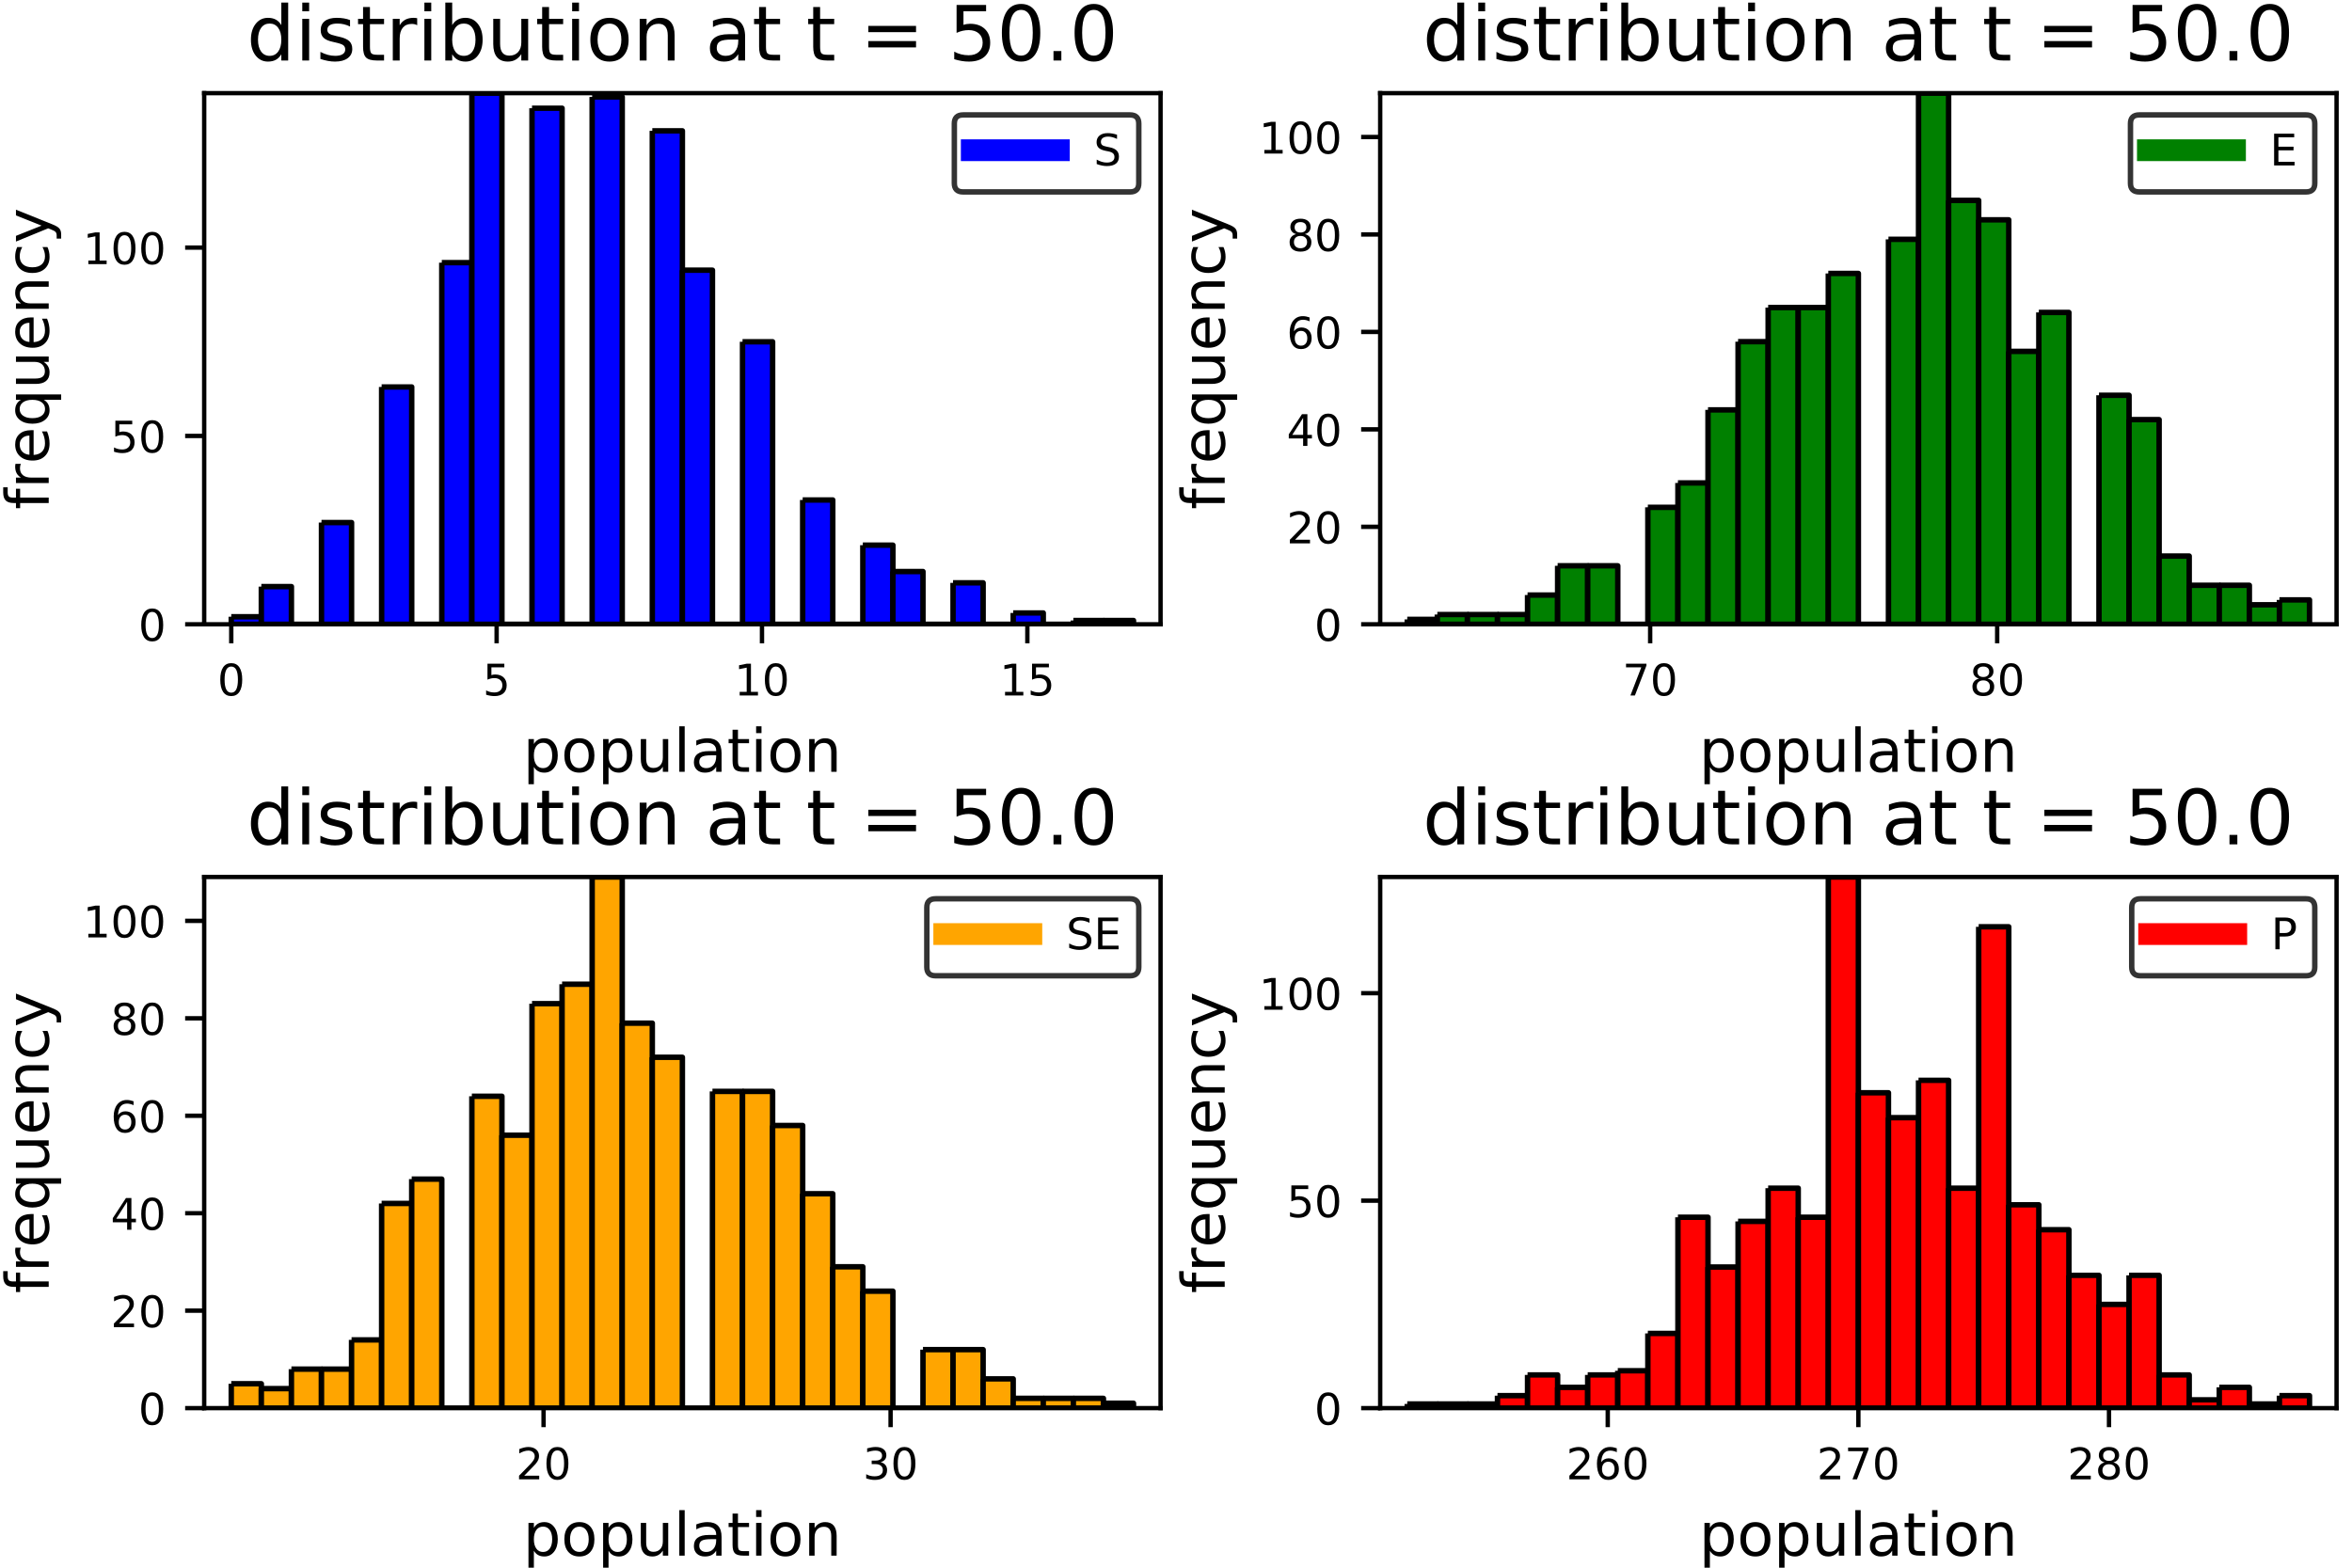 <?xml version="1.0" encoding="utf-8" standalone="no"?>
<!DOCTYPE svg PUBLIC "-//W3C//DTD SVG 1.1//EN"
  "http://www.w3.org/Graphics/SVG/1.1/DTD/svg11.dtd">
<!-- Created with matplotlib (http://matplotlib.org/) -->
<svg height="288pt" version="1.1" viewBox="0 0 432 288" width="432pt" xmlns="http://www.w3.org/2000/svg" xmlns:xlink="http://www.w3.org/1999/xlink">
 <defs>
  <style type="text/css">
*{stroke-linecap:butt;stroke-linejoin:round;}
  </style>
 </defs>
 <g id="figure_1">
  <g id="patch_1">
   <path d="M 0 288 
L 432 288 
L 432 0 
L 0 0 
z
" style="fill:#ffffff;"/>
  </g>
  <g id="axes_1">
   <g id="patch_2">
    <path d="M 37.505 114.685 
L 213.165 114.685 
L 213.165 17.115 
L 37.505 17.115 
z
" style="fill:#ffffff;"/>
   </g>
   <g id="patch_3">
    <path clip-path="url(#p1357e86ab6)" d="M 42.476 113.301 
L 42.476 114.685 
L 48 114.685 
L 48 113.301 
L 42.476 113.301 
" style="fill:#0000ff;stroke:#000000;stroke-linejoin:miter;"/>
   </g>
   <g id="patch_4">
    <path clip-path="url(#p1357e86ab6)" d="M 48 107.765 
L 48 114.685 
L 53.524 114.685 
L 53.524 107.765 
L 48 107.765 
" style="fill:#0000ff;stroke:#000000;stroke-linejoin:miter;"/>
   </g>
   <g id="patch_5">
    <path clip-path="url(#p1357e86ab6)" d="M 53.524 114.685 
L 53.524 114.685 
L 59.048 114.685 
L 59.048 114.685 
L 53.524 114.685 
" style="fill:#0000ff;stroke:#000000;stroke-linejoin:miter;"/>
   </g>
   <g id="patch_6">
    <path clip-path="url(#p1357e86ab6)" d="M 59.048 96.002 
L 59.048 114.685 
L 64.572 114.685 
L 64.572 96.002 
L 59.048 96.002 
" style="fill:#0000ff;stroke:#000000;stroke-linejoin:miter;"/>
   </g>
   <g id="patch_7">
    <path clip-path="url(#p1357e86ab6)" d="M 64.572 114.685 
L 64.572 114.685 
L 70.096 114.685 
L 70.096 114.685 
L 64.572 114.685 
" style="fill:#0000ff;stroke:#000000;stroke-linejoin:miter;"/>
   </g>
   <g id="patch_8">
    <path clip-path="url(#p1357e86ab6)" d="M 70.096 71.09 
L 70.096 114.685 
L 75.62 114.685 
L 75.62 71.09 
L 70.096 71.09 
" style="fill:#0000ff;stroke:#000000;stroke-linejoin:miter;"/>
   </g>
   <g id="patch_9">
    <path clip-path="url(#p1357e86ab6)" d="M 75.62 114.685 
L 75.62 114.685 
L 81.144 114.685 
L 81.144 114.685 
L 75.62 114.685 
" style="fill:#0000ff;stroke:#000000;stroke-linejoin:miter;"/>
   </g>
   <g id="patch_10">
    <path clip-path="url(#p1357e86ab6)" d="M 81.144 48.254 
L 81.144 114.685 
L 86.668 114.685 
L 86.668 48.254 
L 81.144 48.254 
" style="fill:#0000ff;stroke:#000000;stroke-linejoin:miter;"/>
   </g>
   <g id="patch_11">
    <path clip-path="url(#p1357e86ab6)" d="M 86.668 17.115 
L 86.668 114.685 
L 92.191 114.685 
L 92.191 17.115 
L 86.668 17.115 
" style="fill:#0000ff;stroke:#000000;stroke-linejoin:miter;"/>
   </g>
   <g id="patch_12">
    <path clip-path="url(#p1357e86ab6)" d="M 92.191 114.685 
L 92.191 114.685 
L 97.715 114.685 
L 97.715 114.685 
L 92.191 114.685 
" style="fill:#0000ff;stroke:#000000;stroke-linejoin:miter;"/>
   </g>
   <g id="patch_13">
    <path clip-path="url(#p1357e86ab6)" d="M 97.715 19.883 
L 97.715 114.685 
L 103.239 114.685 
L 103.239 19.883 
L 97.715 19.883 
" style="fill:#0000ff;stroke:#000000;stroke-linejoin:miter;"/>
   </g>
   <g id="patch_14">
    <path clip-path="url(#p1357e86ab6)" d="M 103.239 114.685 
L 103.239 114.685 
L 108.763 114.685 
L 108.763 114.685 
L 103.239 114.685 
" style="fill:#0000ff;stroke:#000000;stroke-linejoin:miter;"/>
   </g>
   <g id="patch_15">
    <path clip-path="url(#p1357e86ab6)" d="M 108.763 17.807 
L 108.763 114.685 
L 114.287 114.685 
L 114.287 17.807 
L 108.763 17.807 
" style="fill:#0000ff;stroke:#000000;stroke-linejoin:miter;"/>
   </g>
   <g id="patch_16">
    <path clip-path="url(#p1357e86ab6)" d="M 114.287 114.685 
L 114.287 114.685 
L 119.811 114.685 
L 119.811 114.685 
L 114.287 114.685 
" style="fill:#0000ff;stroke:#000000;stroke-linejoin:miter;"/>
   </g>
   <g id="patch_17">
    <path clip-path="url(#p1357e86ab6)" d="M 119.811 24.035 
L 119.811 114.685 
L 125.335 114.685 
L 125.335 24.035 
L 119.811 24.035 
" style="fill:#0000ff;stroke:#000000;stroke-linejoin:miter;"/>
   </g>
   <g id="patch_18">
    <path clip-path="url(#p1357e86ab6)" d="M 125.335 49.638 
L 125.335 114.685 
L 130.859 114.685 
L 130.859 49.638 
L 125.335 49.638 
" style="fill:#0000ff;stroke:#000000;stroke-linejoin:miter;"/>
   </g>
   <g id="patch_19">
    <path clip-path="url(#p1357e86ab6)" d="M 130.859 114.685 
L 130.859 114.685 
L 136.383 114.685 
L 136.383 114.685 
L 130.859 114.685 
" style="fill:#0000ff;stroke:#000000;stroke-linejoin:miter;"/>
   </g>
   <g id="patch_20">
    <path clip-path="url(#p1357e86ab6)" d="M 136.383 62.786 
L 136.383 114.685 
L 141.907 114.685 
L 141.907 62.786 
L 136.383 62.786 
" style="fill:#0000ff;stroke:#000000;stroke-linejoin:miter;"/>
   </g>
   <g id="patch_21">
    <path clip-path="url(#p1357e86ab6)" d="M 141.907 114.685 
L 141.907 114.685 
L 147.431 114.685 
L 147.431 114.685 
L 141.907 114.685 
" style="fill:#0000ff;stroke:#000000;stroke-linejoin:miter;"/>
   </g>
   <g id="patch_22">
    <path clip-path="url(#p1357e86ab6)" d="M 147.431 91.85 
L 147.431 114.685 
L 152.955 114.685 
L 152.955 91.85 
L 147.431 91.85 
" style="fill:#0000ff;stroke:#000000;stroke-linejoin:miter;"/>
   </g>
   <g id="patch_23">
    <path clip-path="url(#p1357e86ab6)" d="M 152.955 114.685 
L 152.955 114.685 
L 158.479 114.685 
L 158.479 114.685 
L 152.955 114.685 
" style="fill:#0000ff;stroke:#000000;stroke-linejoin:miter;"/>
   </g>
   <g id="patch_24">
    <path clip-path="url(#p1357e86ab6)" d="M 158.479 100.154 
L 158.479 114.685 
L 164.002 114.685 
L 164.002 100.154 
L 158.479 100.154 
" style="fill:#0000ff;stroke:#000000;stroke-linejoin:miter;"/>
   </g>
   <g id="patch_25">
    <path clip-path="url(#p1357e86ab6)" d="M 164.002 104.997 
L 164.002 114.685 
L 169.526 114.685 
L 169.526 104.997 
L 164.002 104.997 
" style="fill:#0000ff;stroke:#000000;stroke-linejoin:miter;"/>
   </g>
   <g id="patch_26">
    <path clip-path="url(#p1357e86ab6)" d="M 169.526 114.685 
L 169.526 114.685 
L 175.05 114.685 
L 175.05 114.685 
L 169.526 114.685 
" style="fill:#0000ff;stroke:#000000;stroke-linejoin:miter;"/>
   </g>
   <g id="patch_27">
    <path clip-path="url(#p1357e86ab6)" d="M 175.05 107.073 
L 175.05 114.685 
L 180.574 114.685 
L 180.574 107.073 
L 175.05 107.073 
" style="fill:#0000ff;stroke:#000000;stroke-linejoin:miter;"/>
   </g>
   <g id="patch_28">
    <path clip-path="url(#p1357e86ab6)" d="M 180.574 114.685 
L 180.574 114.685 
L 186.098 114.685 
L 186.098 114.685 
L 180.574 114.685 
" style="fill:#0000ff;stroke:#000000;stroke-linejoin:miter;"/>
   </g>
   <g id="patch_29">
    <path clip-path="url(#p1357e86ab6)" d="M 186.098 112.609 
L 186.098 114.685 
L 191.622 114.685 
L 191.622 112.609 
L 186.098 112.609 
" style="fill:#0000ff;stroke:#000000;stroke-linejoin:miter;"/>
   </g>
   <g id="patch_30">
    <path clip-path="url(#p1357e86ab6)" d="M 191.622 114.685 
L 191.622 114.685 
L 197.146 114.685 
L 197.146 114.685 
L 191.622 114.685 
" style="fill:#0000ff;stroke:#000000;stroke-linejoin:miter;"/>
   </g>
   <g id="patch_31">
    <path clip-path="url(#p1357e86ab6)" d="M 197.146 113.993 
L 197.146 114.685 
L 202.67 114.685 
L 202.67 113.993 
L 197.146 113.993 
" style="fill:#0000ff;stroke:#000000;stroke-linejoin:miter;"/>
   </g>
   <g id="patch_32">
    <path clip-path="url(#p1357e86ab6)" d="M 202.67 113.993 
L 202.67 114.685 
L 208.194 114.685 
L 208.194 113.993 
L 202.67 113.993 
" style="fill:#0000ff;stroke:#000000;stroke-linejoin:miter;"/>
   </g>
   <g id="matplotlib.axis_1">
    <g id="xtick_1">
     <g id="line2d_1">
      <defs>
       <path d="M 0 0 
L 0 3.5 
" id="mb86b7f4c3e" style="stroke:#000000;stroke-width:0.8;"/>
      </defs>
      <g>
       <use style="stroke:#000000;stroke-width:0.8;" x="42.476" xlink:href="#mb86b7f4c3e" y="114.685"/>
      </g>
     </g>
     <g id="text_1">
      <!-- 0 -->
      <defs>
       <path d="M 31.781 66.406 
Q 24.172 66.406 20.328 58.906 
Q 16.5 51.422 16.5 36.375 
Q 16.5 21.391 20.328 13.891 
Q 24.172 6.391 31.781 6.391 
Q 39.453 6.391 43.281 13.891 
Q 47.125 21.391 47.125 36.375 
Q 47.125 51.422 43.281 58.906 
Q 39.453 66.406 31.781 66.406 
M 31.781 74.219 
Q 44.047 74.219 50.516 64.516 
Q 56.984 54.828 56.984 36.375 
Q 56.984 17.969 50.516 8.266 
Q 44.047 -1.422 31.781 -1.422 
Q 19.531 -1.422 13.062 8.266 
Q 6.594 17.969 6.594 36.375 
Q 6.594 54.828 13.062 64.516 
Q 19.531 74.219 31.781 74.219 
" id="DejaVuSans-30"/>
      </defs>
      <g transform="translate(39.931 127.764)scale(0.08 -0.08)">
       <use xlink:href="#DejaVuSans-30"/>
      </g>
     </g>
    </g>
    <g id="xtick_2">
     <g id="line2d_2">
      <g>
       <use style="stroke:#000000;stroke-width:0.8;" x="91.217" xlink:href="#mb86b7f4c3e" y="114.685"/>
      </g>
     </g>
     <g id="text_2">
      <!-- 5 -->
      <defs>
       <path d="M 10.797 72.906 
L 49.516 72.906 
L 49.516 64.594 
L 19.828 64.594 
L 19.828 46.734 
Q 21.969 47.469 24.109 47.828 
Q 26.266 48.188 28.422 48.188 
Q 40.625 48.188 47.75 41.5 
Q 54.891 34.812 54.891 23.391 
Q 54.891 11.625 47.562 5.094 
Q 40.234 -1.422 26.906 -1.422 
Q 22.312 -1.422 17.547 -0.641 
Q 12.797 0.141 7.719 1.703 
L 7.719 11.625 
Q 12.109 9.234 16.797 8.062 
Q 21.484 6.891 26.703 6.891 
Q 35.156 6.891 40.078 11.328 
Q 45.016 15.766 45.016 23.391 
Q 45.016 31 40.078 35.438 
Q 35.156 39.891 26.703 39.891 
Q 22.75 39.891 18.812 39.016 
Q 14.891 38.141 10.797 36.281 
z
" id="DejaVuSans-35"/>
      </defs>
      <g transform="translate(88.672 127.764)scale(0.08 -0.08)">
       <use xlink:href="#DejaVuSans-35"/>
      </g>
     </g>
    </g>
    <g id="xtick_3">
     <g id="line2d_3">
      <g>
       <use style="stroke:#000000;stroke-width:0.8;" x="139.957" xlink:href="#mb86b7f4c3e" y="114.685"/>
      </g>
     </g>
     <g id="text_3">
      <!-- 10 -->
      <defs>
       <path d="M 12.406 8.297 
L 28.516 8.297 
L 28.516 63.922 
L 10.984 60.406 
L 10.984 69.391 
L 28.422 72.906 
L 38.281 72.906 
L 38.281 8.297 
L 54.391 8.297 
L 54.391 0 
L 12.406 0 
z
" id="DejaVuSans-31"/>
      </defs>
      <g transform="translate(134.867 127.764)scale(0.08 -0.08)">
       <use xlink:href="#DejaVuSans-31"/>
       <use x="63.623" xlink:href="#DejaVuSans-30"/>
      </g>
     </g>
    </g>
    <g id="xtick_4">
     <g id="line2d_4">
      <g>
       <use style="stroke:#000000;stroke-width:0.8;" x="188.698" xlink:href="#mb86b7f4c3e" y="114.685"/>
      </g>
     </g>
     <g id="text_4">
      <!-- 15 -->
      <g transform="translate(183.608 127.764)scale(0.08 -0.08)">
       <use xlink:href="#DejaVuSans-31"/>
       <use x="63.623" xlink:href="#DejaVuSans-35"/>
      </g>
     </g>
    </g>
    <g id="text_5">
     <!-- population -->
     <defs>
      <path d="M 18.109 8.203 
L 18.109 -20.797 
L 9.078 -20.797 
L 9.078 54.688 
L 18.109 54.688 
L 18.109 46.391 
Q 20.953 51.266 25.266 53.625 
Q 29.594 56 35.594 56 
Q 45.562 56 51.781 48.094 
Q 58.016 40.188 58.016 27.297 
Q 58.016 14.406 51.781 6.484 
Q 45.562 -1.422 35.594 -1.422 
Q 29.594 -1.422 25.266 0.953 
Q 20.953 3.328 18.109 8.203 
M 48.688 27.297 
Q 48.688 37.203 44.609 42.844 
Q 40.531 48.484 33.406 48.484 
Q 26.266 48.484 22.188 42.844 
Q 18.109 37.203 18.109 27.297 
Q 18.109 17.391 22.188 11.75 
Q 26.266 6.109 33.406 6.109 
Q 40.531 6.109 44.609 11.75 
Q 48.688 17.391 48.688 27.297 
" id="DejaVuSans-70"/>
      <path d="M 30.609 48.391 
Q 23.391 48.391 19.188 42.75 
Q 14.984 37.109 14.984 27.297 
Q 14.984 17.484 19.156 11.844 
Q 23.344 6.203 30.609 6.203 
Q 37.797 6.203 41.984 11.859 
Q 46.188 17.531 46.188 27.297 
Q 46.188 37.016 41.984 42.703 
Q 37.797 48.391 30.609 48.391 
M 30.609 56 
Q 42.328 56 49.016 48.375 
Q 55.719 40.766 55.719 27.297 
Q 55.719 13.875 49.016 6.219 
Q 42.328 -1.422 30.609 -1.422 
Q 18.844 -1.422 12.172 6.219 
Q 5.516 13.875 5.516 27.297 
Q 5.516 40.766 12.172 48.375 
Q 18.844 56 30.609 56 
" id="DejaVuSans-6f"/>
      <path d="M 8.5 21.578 
L 8.5 54.688 
L 17.484 54.688 
L 17.484 21.922 
Q 17.484 14.156 20.5 10.266 
Q 23.531 6.391 29.594 6.391 
Q 36.859 6.391 41.078 11.031 
Q 45.312 15.672 45.312 23.688 
L 45.312 54.688 
L 54.297 54.688 
L 54.297 0 
L 45.312 0 
L 45.312 8.406 
Q 42.047 3.422 37.719 1 
Q 33.406 -1.422 27.688 -1.422 
Q 18.266 -1.422 13.375 4.438 
Q 8.5 10.297 8.5 21.578 
M 31.109 56 
z
" id="DejaVuSans-75"/>
      <path d="M 9.422 75.984 
L 18.406 75.984 
L 18.406 0 
L 9.422 0 
z
" id="DejaVuSans-6c"/>
      <path d="M 34.281 27.484 
Q 23.391 27.484 19.188 25 
Q 14.984 22.516 14.984 16.5 
Q 14.984 11.719 18.141 8.906 
Q 21.297 6.109 26.703 6.109 
Q 34.188 6.109 38.703 11.406 
Q 43.219 16.703 43.219 25.484 
L 43.219 27.484 
z
M 52.203 31.203 
L 52.203 0 
L 43.219 0 
L 43.219 8.297 
Q 40.141 3.328 35.547 0.953 
Q 30.953 -1.422 24.312 -1.422 
Q 15.922 -1.422 10.953 3.297 
Q 6 8.016 6 15.922 
Q 6 25.141 12.172 29.828 
Q 18.359 34.516 30.609 34.516 
L 43.219 34.516 
L 43.219 35.406 
Q 43.219 41.609 39.141 45 
Q 35.062 48.391 27.688 48.391 
Q 23 48.391 18.547 47.266 
Q 14.109 46.141 10.016 43.891 
L 10.016 52.203 
Q 14.938 54.109 19.578 55.047 
Q 24.219 56 28.609 56 
Q 40.484 56 46.344 49.844 
Q 52.203 43.703 52.203 31.203 
" id="DejaVuSans-61"/>
      <path d="M 18.312 70.219 
L 18.312 54.688 
L 36.812 54.688 
L 36.812 47.703 
L 18.312 47.703 
L 18.312 18.016 
Q 18.312 11.328 20.141 9.422 
Q 21.969 7.516 27.594 7.516 
L 36.812 7.516 
L 36.812 0 
L 27.594 0 
Q 17.188 0 13.234 3.875 
Q 9.281 7.766 9.281 18.016 
L 9.281 47.703 
L 2.688 47.703 
L 2.688 54.688 
L 9.281 54.688 
L 9.281 70.219 
z
" id="DejaVuSans-74"/>
      <path d="M 9.422 54.688 
L 18.406 54.688 
L 18.406 0 
L 9.422 0 
z
M 9.422 75.984 
L 18.406 75.984 
L 18.406 64.594 
L 9.422 64.594 
z
" id="DejaVuSans-69"/>
      <path d="M 54.891 33.016 
L 54.891 0 
L 45.906 0 
L 45.906 32.719 
Q 45.906 40.484 42.875 44.328 
Q 39.844 48.188 33.797 48.188 
Q 26.516 48.188 22.312 43.547 
Q 18.109 38.922 18.109 30.906 
L 18.109 0 
L 9.078 0 
L 9.078 54.688 
L 18.109 54.688 
L 18.109 46.188 
Q 21.344 51.125 25.703 53.562 
Q 30.078 56 35.797 56 
Q 45.219 56 50.047 50.172 
Q 54.891 44.344 54.891 33.016 
" id="DejaVuSans-6e"/>
     </defs>
     <g transform="translate(96.067 141.786)scale(0.11 -0.11)">
      <use xlink:href="#DejaVuSans-70"/>
      <use x="63.477" xlink:href="#DejaVuSans-6f"/>
      <use x="124.658" xlink:href="#DejaVuSans-70"/>
      <use x="188.135" xlink:href="#DejaVuSans-75"/>
      <use x="251.514" xlink:href="#DejaVuSans-6c"/>
      <use x="279.297" xlink:href="#DejaVuSans-61"/>
      <use x="340.576" xlink:href="#DejaVuSans-74"/>
      <use x="379.785" xlink:href="#DejaVuSans-69"/>
      <use x="407.568" xlink:href="#DejaVuSans-6f"/>
      <use x="468.75" xlink:href="#DejaVuSans-6e"/>
     </g>
    </g>
   </g>
   <g id="matplotlib.axis_2">
    <g id="ytick_1">
     <g id="line2d_5">
      <defs>
       <path d="M 0 0 
L -3.5 0 
" id="me24cb66b50" style="stroke:#000000;stroke-width:0.8;"/>
      </defs>
      <g>
       <use style="stroke:#000000;stroke-width:0.8;" x="37.505" xlink:href="#me24cb66b50" y="114.685"/>
      </g>
     </g>
     <g id="text_6">
      <!-- 0 -->
      <g transform="translate(25.415 117.725)scale(0.08 -0.08)">
       <use xlink:href="#DejaVuSans-30"/>
      </g>
     </g>
    </g>
    <g id="ytick_2">
     <g id="line2d_6">
      <g>
       <use style="stroke:#000000;stroke-width:0.8;" x="37.505" xlink:href="#me24cb66b50" y="80.086"/>
      </g>
     </g>
     <g id="text_7">
      <!-- 50 -->
      <g transform="translate(20.325 83.125)scale(0.08 -0.08)">
       <use xlink:href="#DejaVuSans-35"/>
       <use x="63.623" xlink:href="#DejaVuSans-30"/>
      </g>
     </g>
    </g>
    <g id="ytick_3">
     <g id="line2d_7">
      <g>
       <use style="stroke:#000000;stroke-width:0.8;" x="37.505" xlink:href="#me24cb66b50" y="45.486"/>
      </g>
     </g>
     <g id="text_8">
      <!-- 100 -->
      <g transform="translate(15.235 48.526)scale(0.08 -0.08)">
       <use xlink:href="#DejaVuSans-31"/>
       <use x="63.623" xlink:href="#DejaVuSans-30"/>
       <use x="127.246" xlink:href="#DejaVuSans-30"/>
      </g>
     </g>
    </g>
    <g id="text_9">
     <!-- frequency -->
     <defs>
      <path d="M 37.109 75.984 
L 37.109 68.5 
L 28.516 68.5 
Q 23.688 68.5 21.797 66.547 
Q 19.922 64.594 19.922 59.516 
L 19.922 54.688 
L 34.719 54.688 
L 34.719 47.703 
L 19.922 47.703 
L 19.922 0 
L 10.891 0 
L 10.891 47.703 
L 2.297 47.703 
L 2.297 54.688 
L 10.891 54.688 
L 10.891 58.5 
Q 10.891 67.625 15.141 71.797 
Q 19.391 75.984 28.609 75.984 
z
" id="DejaVuSans-66"/>
      <path d="M 41.109 46.297 
Q 39.594 47.172 37.812 47.578 
Q 36.031 48 33.891 48 
Q 26.266 48 22.188 43.047 
Q 18.109 38.094 18.109 28.812 
L 18.109 0 
L 9.078 0 
L 9.078 54.688 
L 18.109 54.688 
L 18.109 46.188 
Q 20.953 51.172 25.484 53.578 
Q 30.031 56 36.531 56 
Q 37.453 56 38.578 55.875 
Q 39.703 55.766 41.062 55.516 
z
" id="DejaVuSans-72"/>
      <path d="M 56.203 29.594 
L 56.203 25.203 
L 14.891 25.203 
Q 15.484 15.922 20.484 11.062 
Q 25.484 6.203 34.422 6.203 
Q 39.594 6.203 44.453 7.469 
Q 49.312 8.734 54.109 11.281 
L 54.109 2.781 
Q 49.266 0.734 44.188 -0.344 
Q 39.109 -1.422 33.891 -1.422 
Q 20.797 -1.422 13.156 6.188 
Q 5.516 13.812 5.516 26.812 
Q 5.516 40.234 12.766 48.109 
Q 20.016 56 32.328 56 
Q 43.359 56 49.781 48.891 
Q 56.203 41.797 56.203 29.594 
M 47.219 32.234 
Q 47.125 39.594 43.094 43.984 
Q 39.062 48.391 32.422 48.391 
Q 24.906 48.391 20.391 44.141 
Q 15.875 39.891 15.188 32.172 
z
" id="DejaVuSans-65"/>
      <path d="M 14.797 27.297 
Q 14.797 17.391 18.875 11.75 
Q 22.953 6.109 30.078 6.109 
Q 37.203 6.109 41.297 11.75 
Q 45.406 17.391 45.406 27.297 
Q 45.406 37.203 41.297 42.844 
Q 37.203 48.484 30.078 48.484 
Q 22.953 48.484 18.875 42.844 
Q 14.797 37.203 14.797 27.297 
M 45.406 8.203 
Q 42.578 3.328 38.25 0.953 
Q 33.938 -1.422 27.875 -1.422 
Q 17.969 -1.422 11.734 6.484 
Q 5.516 14.406 5.516 27.297 
Q 5.516 40.188 11.734 48.094 
Q 17.969 56 27.875 56 
Q 33.938 56 38.25 53.625 
Q 42.578 51.266 45.406 46.391 
L 45.406 54.688 
L 54.391 54.688 
L 54.391 -20.797 
L 45.406 -20.797 
z
" id="DejaVuSans-71"/>
      <path d="M 48.781 52.594 
L 48.781 44.188 
Q 44.969 46.297 41.141 47.344 
Q 37.312 48.391 33.406 48.391 
Q 24.656 48.391 19.812 42.844 
Q 14.984 37.312 14.984 27.297 
Q 14.984 17.281 19.812 11.734 
Q 24.656 6.203 33.406 6.203 
Q 37.312 6.203 41.141 7.25 
Q 44.969 8.297 48.781 10.406 
L 48.781 2.094 
Q 45.016 0.344 40.984 -0.531 
Q 36.969 -1.422 32.422 -1.422 
Q 20.062 -1.422 12.781 6.344 
Q 5.516 14.109 5.516 27.297 
Q 5.516 40.672 12.859 48.328 
Q 20.219 56 33.016 56 
Q 37.156 56 41.109 55.141 
Q 45.062 54.297 48.781 52.594 
" id="DejaVuSans-63"/>
      <path d="M 32.172 -5.078 
Q 28.375 -14.844 24.75 -17.812 
Q 21.141 -20.797 15.094 -20.797 
L 7.906 -20.797 
L 7.906 -13.281 
L 13.188 -13.281 
Q 16.891 -13.281 18.938 -11.516 
Q 21 -9.766 23.484 -3.219 
L 25.094 0.875 
L 2.984 54.688 
L 12.5 54.688 
L 29.594 11.922 
L 46.688 54.688 
L 56.203 54.688 
z
" id="DejaVuSans-79"/>
     </defs>
     <g transform="translate(8.947 93.606)rotate(-90)scale(0.11 -0.11)">
      <use xlink:href="#DejaVuSans-66"/>
      <use x="35.205" xlink:href="#DejaVuSans-72"/>
      <use x="76.287" xlink:href="#DejaVuSans-65"/>
      <use x="137.811" xlink:href="#DejaVuSans-71"/>
      <use x="201.287" xlink:href="#DejaVuSans-75"/>
      <use x="264.666" xlink:href="#DejaVuSans-65"/>
      <use x="326.189" xlink:href="#DejaVuSans-6e"/>
      <use x="389.568" xlink:href="#DejaVuSans-63"/>
      <use x="444.549" xlink:href="#DejaVuSans-79"/>
     </g>
    </g>
   </g>
   <g id="patch_33">
    <path d="M 37.505 114.685 
L 37.505 17.115 
" style="fill:none;stroke:#000000;stroke-linecap:square;stroke-linejoin:miter;stroke-width:0.8;"/>
   </g>
   <g id="patch_34">
    <path d="M 213.165 114.685 
L 213.165 17.115 
" style="fill:none;stroke:#000000;stroke-linecap:square;stroke-linejoin:miter;stroke-width:0.8;"/>
   </g>
   <g id="patch_35">
    <path d="M 37.505 114.685 
L 213.165 114.685 
" style="fill:none;stroke:#000000;stroke-linecap:square;stroke-linejoin:miter;stroke-width:0.8;"/>
   </g>
   <g id="patch_36">
    <path d="M 37.505 17.115 
L 213.165 17.115 
" style="fill:none;stroke:#000000;stroke-linecap:square;stroke-linejoin:miter;stroke-width:0.8;"/>
   </g>
   <g id="text_10">
    <!-- distribution at t = 50.0 -->
    <defs>
     <path d="M 45.406 46.391 
L 45.406 75.984 
L 54.391 75.984 
L 54.391 0 
L 45.406 0 
L 45.406 8.203 
Q 42.578 3.328 38.25 0.953 
Q 33.938 -1.422 27.875 -1.422 
Q 17.969 -1.422 11.734 6.484 
Q 5.516 14.406 5.516 27.297 
Q 5.516 40.188 11.734 48.094 
Q 17.969 56 27.875 56 
Q 33.938 56 38.25 53.625 
Q 42.578 51.266 45.406 46.391 
M 14.797 27.297 
Q 14.797 17.391 18.875 11.75 
Q 22.953 6.109 30.078 6.109 
Q 37.203 6.109 41.297 11.75 
Q 45.406 17.391 45.406 27.297 
Q 45.406 37.203 41.297 42.844 
Q 37.203 48.484 30.078 48.484 
Q 22.953 48.484 18.875 42.844 
Q 14.797 37.203 14.797 27.297 
" id="DejaVuSans-64"/>
     <path d="M 44.281 53.078 
L 44.281 44.578 
Q 40.484 46.531 36.375 47.5 
Q 32.281 48.484 27.875 48.484 
Q 21.188 48.484 17.844 46.438 
Q 14.5 44.391 14.5 40.281 
Q 14.5 37.156 16.891 35.375 
Q 19.281 33.594 26.516 31.984 
L 29.594 31.297 
Q 39.156 29.25 43.188 25.516 
Q 47.219 21.781 47.219 15.094 
Q 47.219 7.469 41.188 3.016 
Q 35.156 -1.422 24.609 -1.422 
Q 20.219 -1.422 15.453 -0.562 
Q 10.688 0.297 5.422 2 
L 5.422 11.281 
Q 10.406 8.688 15.234 7.391 
Q 20.062 6.109 24.812 6.109 
Q 31.156 6.109 34.562 8.281 
Q 37.984 10.453 37.984 14.406 
Q 37.984 18.062 35.516 20.016 
Q 33.062 21.969 24.703 23.781 
L 21.578 24.516 
Q 13.234 26.266 9.516 29.906 
Q 5.812 33.547 5.812 39.891 
Q 5.812 47.609 11.281 51.797 
Q 16.75 56 26.812 56 
Q 31.781 56 36.172 55.266 
Q 40.578 54.547 44.281 53.078 
" id="DejaVuSans-73"/>
     <path d="M 48.688 27.297 
Q 48.688 37.203 44.609 42.844 
Q 40.531 48.484 33.406 48.484 
Q 26.266 48.484 22.188 42.844 
Q 18.109 37.203 18.109 27.297 
Q 18.109 17.391 22.188 11.75 
Q 26.266 6.109 33.406 6.109 
Q 40.531 6.109 44.609 11.75 
Q 48.688 17.391 48.688 27.297 
M 18.109 46.391 
Q 20.953 51.266 25.266 53.625 
Q 29.594 56 35.594 56 
Q 45.562 56 51.781 48.094 
Q 58.016 40.188 58.016 27.297 
Q 58.016 14.406 51.781 6.484 
Q 45.562 -1.422 35.594 -1.422 
Q 29.594 -1.422 25.266 0.953 
Q 20.953 3.328 18.109 8.203 
L 18.109 0 
L 9.078 0 
L 9.078 75.984 
L 18.109 75.984 
z
" id="DejaVuSans-62"/>
     <path id="DejaVuSans-20"/>
     <path d="M 10.594 45.406 
L 73.188 45.406 
L 73.188 37.203 
L 10.594 37.203 
z
M 10.594 25.484 
L 73.188 25.484 
L 73.188 17.188 
L 10.594 17.188 
z
" id="DejaVuSans-3d"/>
     <path d="M 10.688 12.406 
L 21 12.406 
L 21 0 
L 10.688 0 
z
" id="DejaVuSans-2e"/>
    </defs>
    <g transform="translate(45.316 11.115)scale(0.14 -0.14)">
     <use xlink:href="#DejaVuSans-64"/>
     <use x="63.477" xlink:href="#DejaVuSans-69"/>
     <use x="91.26" xlink:href="#DejaVuSans-73"/>
     <use x="143.359" xlink:href="#DejaVuSans-74"/>
     <use x="182.568" xlink:href="#DejaVuSans-72"/>
     <use x="223.682" xlink:href="#DejaVuSans-69"/>
     <use x="251.465" xlink:href="#DejaVuSans-62"/>
     <use x="314.941" xlink:href="#DejaVuSans-75"/>
     <use x="378.32" xlink:href="#DejaVuSans-74"/>
     <use x="417.529" xlink:href="#DejaVuSans-69"/>
     <use x="445.312" xlink:href="#DejaVuSans-6f"/>
     <use x="506.494" xlink:href="#DejaVuSans-6e"/>
     <use x="569.873" xlink:href="#DejaVuSans-20"/>
     <use x="601.66" xlink:href="#DejaVuSans-61"/>
     <use x="662.939" xlink:href="#DejaVuSans-74"/>
     <use x="702.148" xlink:href="#DejaVuSans-20"/>
     <use x="733.936" xlink:href="#DejaVuSans-74"/>
     <use x="773.145" xlink:href="#DejaVuSans-20"/>
     <use x="804.932" xlink:href="#DejaVuSans-3d"/>
     <use x="888.721" xlink:href="#DejaVuSans-20"/>
     <use x="920.508" xlink:href="#DejaVuSans-35"/>
     <use x="984.131" xlink:href="#DejaVuSans-30"/>
     <use x="1047.754" xlink:href="#DejaVuSans-2e"/>
     <use x="1079.541" xlink:href="#DejaVuSans-30"/>
    </g>
   </g>
   <g id="legend_1">
    <g id="patch_37">
     <path d="M 176.887 35.257 
L 207.565 35.257 
Q 209.165 35.257 209.165 33.657 
L 209.165 22.715 
Q 209.165 21.115 207.565 21.115 
L 176.887 21.115 
Q 175.287 21.115 175.287 22.715 
L 175.287 33.657 
Q 175.287 35.257 176.887 35.257 
z
" style="fill:#ffffff;opacity:0.8;stroke:#000000;stroke-linejoin:miter;"/>
    </g>
    <g id="line2d_8">
     <path d="M 178.487 27.593 
L 194.487 27.593 
" style="fill:none;stroke:#0000ff;stroke-linecap:square;stroke-width:4;"/>
    </g>
    <g id="line2d_9"/>
    <g id="text_11">
     <!-- S -->
     <defs>
      <path d="M 53.516 70.516 
L 53.516 60.891 
Q 47.906 63.578 42.922 64.891 
Q 37.938 66.219 33.297 66.219 
Q 25.25 66.219 20.875 63.094 
Q 16.5 59.969 16.5 54.203 
Q 16.5 49.359 19.406 46.891 
Q 22.312 44.438 30.422 42.922 
L 36.375 41.703 
Q 47.406 39.594 52.656 34.297 
Q 57.906 29 57.906 20.125 
Q 57.906 9.516 50.797 4.047 
Q 43.703 -1.422 29.984 -1.422 
Q 24.812 -1.422 18.969 -0.25 
Q 13.141 0.922 6.891 3.219 
L 6.891 13.375 
Q 12.891 10.016 18.656 8.297 
Q 24.422 6.594 29.984 6.594 
Q 38.422 6.594 43.016 9.906 
Q 47.609 13.234 47.609 19.391 
Q 47.609 24.75 44.312 27.781 
Q 41.016 30.812 33.5 32.328 
L 27.484 33.5 
Q 16.453 35.688 11.516 40.375 
Q 6.594 45.062 6.594 53.422 
Q 6.594 63.094 13.406 68.656 
Q 20.219 74.219 32.172 74.219 
Q 37.312 74.219 42.625 73.281 
Q 47.953 72.359 53.516 70.516 
" id="DejaVuSans-53"/>
     </defs>
     <g transform="translate(200.887 30.393)scale(0.08 -0.08)">
      <use xlink:href="#DejaVuSans-53"/>
     </g>
    </g>
   </g>
  </g>
  <g id="axes_2">
   <g id="patch_38">
    <path d="M 253.505 114.685 
L 429.165 114.685 
L 429.165 17.115 
L 253.505 17.115 
z
" style="fill:#ffffff;"/>
   </g>
   <g id="patch_39">
    <path clip-path="url(#p1d64d3f65a)" d="M 258.476 113.79 
L 258.476 114.685 
L 264 114.685 
L 264 113.79 
L 258.476 113.79 
" style="fill:#008000;stroke:#000000;stroke-linejoin:miter;"/>
   </g>
   <g id="patch_40">
    <path clip-path="url(#p1d64d3f65a)" d="M 264 112.895 
L 264 114.685 
L 269.524 114.685 
L 269.524 112.895 
L 264 112.895 
" style="fill:#008000;stroke:#000000;stroke-linejoin:miter;"/>
   </g>
   <g id="patch_41">
    <path clip-path="url(#p1d64d3f65a)" d="M 269.524 112.895 
L 269.524 114.685 
L 275.048 114.685 
L 275.048 112.895 
L 269.524 112.895 
" style="fill:#008000;stroke:#000000;stroke-linejoin:miter;"/>
   </g>
   <g id="patch_42">
    <path clip-path="url(#p1d64d3f65a)" d="M 275.048 112.895 
L 275.048 114.685 
L 280.572 114.685 
L 280.572 112.895 
L 275.048 112.895 
" style="fill:#008000;stroke:#000000;stroke-linejoin:miter;"/>
   </g>
   <g id="patch_43">
    <path clip-path="url(#p1d64d3f65a)" d="M 280.572 109.314 
L 280.572 114.685 
L 286.096 114.685 
L 286.096 109.314 
L 280.572 109.314 
" style="fill:#008000;stroke:#000000;stroke-linejoin:miter;"/>
   </g>
   <g id="patch_44">
    <path clip-path="url(#p1d64d3f65a)" d="M 286.096 103.944 
L 286.096 114.685 
L 291.62 114.685 
L 291.62 103.944 
L 286.096 103.944 
" style="fill:#008000;stroke:#000000;stroke-linejoin:miter;"/>
   </g>
   <g id="patch_45">
    <path clip-path="url(#p1d64d3f65a)" d="M 291.62 103.944 
L 291.62 114.685 
L 297.144 114.685 
L 297.144 103.944 
L 291.62 103.944 
" style="fill:#008000;stroke:#000000;stroke-linejoin:miter;"/>
   </g>
   <g id="patch_46">
    <path clip-path="url(#p1d64d3f65a)" d="M 297.144 114.685 
L 297.144 114.685 
L 302.668 114.685 
L 302.668 114.685 
L 297.144 114.685 
" style="fill:#008000;stroke:#000000;stroke-linejoin:miter;"/>
   </g>
   <g id="patch_47">
    <path clip-path="url(#p1d64d3f65a)" d="M 302.668 93.202 
L 302.668 114.685 
L 308.191 114.685 
L 308.191 93.202 
L 302.668 93.202 
" style="fill:#008000;stroke:#000000;stroke-linejoin:miter;"/>
   </g>
   <g id="patch_48">
    <path clip-path="url(#p1d64d3f65a)" d="M 308.191 88.726 
L 308.191 114.685 
L 313.715 114.685 
L 313.715 88.726 
L 308.191 88.726 
" style="fill:#008000;stroke:#000000;stroke-linejoin:miter;"/>
   </g>
   <g id="patch_49">
    <path clip-path="url(#p1d64d3f65a)" d="M 313.715 75.299 
L 313.715 114.685 
L 319.239 114.685 
L 319.239 75.299 
L 313.715 75.299 
" style="fill:#008000;stroke:#000000;stroke-linejoin:miter;"/>
   </g>
   <g id="patch_50">
    <path clip-path="url(#p1d64d3f65a)" d="M 319.239 62.767 
L 319.239 114.685 
L 324.763 114.685 
L 324.763 62.767 
L 319.239 62.767 
" style="fill:#008000;stroke:#000000;stroke-linejoin:miter;"/>
   </g>
   <g id="patch_51">
    <path clip-path="url(#p1d64d3f65a)" d="M 324.763 56.501 
L 324.763 114.685 
L 330.287 114.685 
L 330.287 56.501 
L 324.763 56.501 
" style="fill:#008000;stroke:#000000;stroke-linejoin:miter;"/>
   </g>
   <g id="patch_52">
    <path clip-path="url(#p1d64d3f65a)" d="M 330.287 56.501 
L 330.287 114.685 
L 335.811 114.685 
L 335.811 56.501 
L 330.287 56.501 
" style="fill:#008000;stroke:#000000;stroke-linejoin:miter;"/>
   </g>
   <g id="patch_53">
    <path clip-path="url(#p1d64d3f65a)" d="M 335.811 50.235 
L 335.811 114.685 
L 341.335 114.685 
L 341.335 50.235 
L 335.811 50.235 
" style="fill:#008000;stroke:#000000;stroke-linejoin:miter;"/>
   </g>
   <g id="patch_54">
    <path clip-path="url(#p1d64d3f65a)" d="M 341.335 114.685 
L 341.335 114.685 
L 346.859 114.685 
L 346.859 114.685 
L 341.335 114.685 
" style="fill:#008000;stroke:#000000;stroke-linejoin:miter;"/>
   </g>
   <g id="patch_55">
    <path clip-path="url(#p1d64d3f65a)" d="M 346.859 43.969 
L 346.859 114.685 
L 352.383 114.685 
L 352.383 43.969 
L 346.859 43.969 
" style="fill:#008000;stroke:#000000;stroke-linejoin:miter;"/>
   </g>
   <g id="patch_56">
    <path clip-path="url(#p1d64d3f65a)" d="M 352.383 17.115 
L 352.383 114.685 
L 357.907 114.685 
L 357.907 17.115 
L 352.383 17.115 
" style="fill:#008000;stroke:#000000;stroke-linejoin:miter;"/>
   </g>
   <g id="patch_57">
    <path clip-path="url(#p1d64d3f65a)" d="M 357.907 36.808 
L 357.907 114.685 
L 363.431 114.685 
L 363.431 36.808 
L 357.907 36.808 
" style="fill:#008000;stroke:#000000;stroke-linejoin:miter;"/>
   </g>
   <g id="patch_58">
    <path clip-path="url(#p1d64d3f65a)" d="M 363.431 40.388 
L 363.431 114.685 
L 368.955 114.685 
L 368.955 40.388 
L 363.431 40.388 
" style="fill:#008000;stroke:#000000;stroke-linejoin:miter;"/>
   </g>
   <g id="patch_59">
    <path clip-path="url(#p1d64d3f65a)" d="M 368.955 64.557 
L 368.955 114.685 
L 374.479 114.685 
L 374.479 64.557 
L 368.955 64.557 
" style="fill:#008000;stroke:#000000;stroke-linejoin:miter;"/>
   </g>
   <g id="patch_60">
    <path clip-path="url(#p1d64d3f65a)" d="M 374.479 57.396 
L 374.479 114.685 
L 380.002 114.685 
L 380.002 57.396 
L 374.479 57.396 
" style="fill:#008000;stroke:#000000;stroke-linejoin:miter;"/>
   </g>
   <g id="patch_61">
    <path clip-path="url(#p1d64d3f65a)" d="M 380.002 114.685 
L 380.002 114.685 
L 385.526 114.685 
L 385.526 114.685 
L 380.002 114.685 
" style="fill:#008000;stroke:#000000;stroke-linejoin:miter;"/>
   </g>
   <g id="patch_62">
    <path clip-path="url(#p1d64d3f65a)" d="M 385.526 72.614 
L 385.526 114.685 
L 391.05 114.685 
L 391.05 72.614 
L 385.526 72.614 
" style="fill:#008000;stroke:#000000;stroke-linejoin:miter;"/>
   </g>
   <g id="patch_63">
    <path clip-path="url(#p1d64d3f65a)" d="M 391.05 77.089 
L 391.05 114.685 
L 396.574 114.685 
L 396.574 77.089 
L 391.05 77.089 
" style="fill:#008000;stroke:#000000;stroke-linejoin:miter;"/>
   </g>
   <g id="patch_64">
    <path clip-path="url(#p1d64d3f65a)" d="M 396.574 102.153 
L 396.574 114.685 
L 402.098 114.685 
L 402.098 102.153 
L 396.574 102.153 
" style="fill:#008000;stroke:#000000;stroke-linejoin:miter;"/>
   </g>
   <g id="patch_65">
    <path clip-path="url(#p1d64d3f65a)" d="M 402.098 107.524 
L 402.098 114.685 
L 407.622 114.685 
L 407.622 107.524 
L 402.098 107.524 
" style="fill:#008000;stroke:#000000;stroke-linejoin:miter;"/>
   </g>
   <g id="patch_66">
    <path clip-path="url(#p1d64d3f65a)" d="M 407.622 107.524 
L 407.622 114.685 
L 413.146 114.685 
L 413.146 107.524 
L 407.622 107.524 
" style="fill:#008000;stroke:#000000;stroke-linejoin:miter;"/>
   </g>
   <g id="patch_67">
    <path clip-path="url(#p1d64d3f65a)" d="M 413.146 111.105 
L 413.146 114.685 
L 418.67 114.685 
L 418.67 111.105 
L 413.146 111.105 
" style="fill:#008000;stroke:#000000;stroke-linejoin:miter;"/>
   </g>
   <g id="patch_68">
    <path clip-path="url(#p1d64d3f65a)" d="M 418.67 110.21 
L 418.67 114.685 
L 424.194 114.685 
L 424.194 110.21 
L 418.67 110.21 
" style="fill:#008000;stroke:#000000;stroke-linejoin:miter;"/>
   </g>
   <g id="matplotlib.axis_3">
    <g id="xtick_5">
     <g id="line2d_10">
      <g>
       <use style="stroke:#000000;stroke-width:0.8;" x="303.092" xlink:href="#mb86b7f4c3e" y="114.685"/>
      </g>
     </g>
     <g id="text_12">
      <!-- 70 -->
      <defs>
       <path d="M 8.203 72.906 
L 55.078 72.906 
L 55.078 68.703 
L 28.609 0 
L 18.312 0 
L 43.219 64.594 
L 8.203 64.594 
z
" id="DejaVuSans-37"/>
      </defs>
      <g transform="translate(298.002 127.764)scale(0.08 -0.08)">
       <use xlink:href="#DejaVuSans-37"/>
       <use x="63.623" xlink:href="#DejaVuSans-30"/>
      </g>
     </g>
    </g>
    <g id="xtick_6">
     <g id="line2d_11">
      <g>
       <use style="stroke:#000000;stroke-width:0.8;" x="366.83" xlink:href="#mb86b7f4c3e" y="114.685"/>
      </g>
     </g>
     <g id="text_13">
      <!-- 80 -->
      <defs>
       <path d="M 31.781 34.625 
Q 24.75 34.625 20.719 30.859 
Q 16.703 27.094 16.703 20.516 
Q 16.703 13.922 20.719 10.156 
Q 24.75 6.391 31.781 6.391 
Q 38.812 6.391 42.859 10.172 
Q 46.922 13.969 46.922 20.516 
Q 46.922 27.094 42.891 30.859 
Q 38.875 34.625 31.781 34.625 
M 21.922 38.812 
Q 15.578 40.375 12.031 44.719 
Q 8.5 49.078 8.5 55.328 
Q 8.5 64.062 14.719 69.141 
Q 20.953 74.219 31.781 74.219 
Q 42.672 74.219 48.875 69.141 
Q 55.078 64.062 55.078 55.328 
Q 55.078 49.078 51.531 44.719 
Q 48 40.375 41.703 38.812 
Q 48.828 37.156 52.797 32.312 
Q 56.781 27.484 56.781 20.516 
Q 56.781 9.906 50.312 4.234 
Q 43.844 -1.422 31.781 -1.422 
Q 19.734 -1.422 13.25 4.234 
Q 6.781 9.906 6.781 20.516 
Q 6.781 27.484 10.781 32.312 
Q 14.797 37.156 21.922 38.812 
M 18.312 54.391 
Q 18.312 48.734 21.844 45.562 
Q 25.391 42.391 31.781 42.391 
Q 38.141 42.391 41.719 45.562 
Q 45.312 48.734 45.312 54.391 
Q 45.312 60.062 41.719 63.234 
Q 38.141 66.406 31.781 66.406 
Q 25.391 66.406 21.844 63.234 
Q 18.312 60.062 18.312 54.391 
" id="DejaVuSans-38"/>
      </defs>
      <g transform="translate(361.74 127.764)scale(0.08 -0.08)">
       <use xlink:href="#DejaVuSans-38"/>
       <use x="63.623" xlink:href="#DejaVuSans-30"/>
      </g>
     </g>
    </g>
    <g id="text_14">
     <!-- population -->
     <g transform="translate(312.067 141.786)scale(0.11 -0.11)">
      <use xlink:href="#DejaVuSans-70"/>
      <use x="63.477" xlink:href="#DejaVuSans-6f"/>
      <use x="124.658" xlink:href="#DejaVuSans-70"/>
      <use x="188.135" xlink:href="#DejaVuSans-75"/>
      <use x="251.514" xlink:href="#DejaVuSans-6c"/>
      <use x="279.297" xlink:href="#DejaVuSans-61"/>
      <use x="340.576" xlink:href="#DejaVuSans-74"/>
      <use x="379.785" xlink:href="#DejaVuSans-69"/>
      <use x="407.568" xlink:href="#DejaVuSans-6f"/>
      <use x="468.75" xlink:href="#DejaVuSans-6e"/>
     </g>
    </g>
   </g>
   <g id="matplotlib.axis_4">
    <g id="ytick_4">
     <g id="line2d_12">
      <g>
       <use style="stroke:#000000;stroke-width:0.8;" x="253.505" xlink:href="#me24cb66b50" y="114.685"/>
      </g>
     </g>
     <g id="text_15">
      <!-- 0 -->
      <g transform="translate(241.415 117.725)scale(0.08 -0.08)">
       <use xlink:href="#DejaVuSans-30"/>
      </g>
     </g>
    </g>
    <g id="ytick_5">
     <g id="line2d_13">
      <g>
       <use style="stroke:#000000;stroke-width:0.8;" x="253.505" xlink:href="#me24cb66b50" y="96.782"/>
      </g>
     </g>
     <g id="text_16">
      <!-- 20 -->
      <defs>
       <path d="M 19.188 8.297 
L 53.609 8.297 
L 53.609 0 
L 7.328 0 
L 7.328 8.297 
Q 12.938 14.109 22.625 23.891 
Q 32.328 33.688 34.812 36.531 
Q 39.547 41.844 41.422 45.531 
Q 43.312 49.219 43.312 52.781 
Q 43.312 58.594 39.234 62.25 
Q 35.156 65.922 28.609 65.922 
Q 23.969 65.922 18.812 64.312 
Q 13.672 62.703 7.812 59.422 
L 7.812 69.391 
Q 13.766 71.781 18.938 73 
Q 24.125 74.219 28.422 74.219 
Q 39.75 74.219 46.484 68.547 
Q 53.219 62.891 53.219 53.422 
Q 53.219 48.922 51.531 44.891 
Q 49.859 40.875 45.406 35.406 
Q 44.188 33.984 37.641 27.219 
Q 31.109 20.453 19.188 8.297 
" id="DejaVuSans-32"/>
      </defs>
      <g transform="translate(236.325 99.822)scale(0.08 -0.08)">
       <use xlink:href="#DejaVuSans-32"/>
       <use x="63.623" xlink:href="#DejaVuSans-30"/>
      </g>
     </g>
    </g>
    <g id="ytick_6">
     <g id="line2d_14">
      <g>
       <use style="stroke:#000000;stroke-width:0.8;" x="253.505" xlink:href="#me24cb66b50" y="78.88"/>
      </g>
     </g>
     <g id="text_17">
      <!-- 40 -->
      <defs>
       <path d="M 37.797 64.312 
L 12.891 25.391 
L 37.797 25.391 
z
M 35.203 72.906 
L 47.609 72.906 
L 47.609 25.391 
L 58.016 25.391 
L 58.016 17.188 
L 47.609 17.188 
L 47.609 0 
L 37.797 0 
L 37.797 17.188 
L 4.891 17.188 
L 4.891 26.703 
z
" id="DejaVuSans-34"/>
      </defs>
      <g transform="translate(236.325 81.919)scale(0.08 -0.08)">
       <use xlink:href="#DejaVuSans-34"/>
       <use x="63.623" xlink:href="#DejaVuSans-30"/>
      </g>
     </g>
    </g>
    <g id="ytick_7">
     <g id="line2d_15">
      <g>
       <use style="stroke:#000000;stroke-width:0.8;" x="253.505" xlink:href="#me24cb66b50" y="60.977"/>
      </g>
     </g>
     <g id="text_18">
      <!-- 60 -->
      <defs>
       <path d="M 33.016 40.375 
Q 26.375 40.375 22.484 35.828 
Q 18.609 31.297 18.609 23.391 
Q 18.609 15.531 22.484 10.953 
Q 26.375 6.391 33.016 6.391 
Q 39.656 6.391 43.531 10.953 
Q 47.406 15.531 47.406 23.391 
Q 47.406 31.297 43.531 35.828 
Q 39.656 40.375 33.016 40.375 
M 52.594 71.297 
L 52.594 62.312 
Q 48.875 64.062 45.094 64.984 
Q 41.312 65.922 37.594 65.922 
Q 27.828 65.922 22.672 59.328 
Q 17.531 52.734 16.797 39.406 
Q 19.672 43.656 24.016 45.922 
Q 28.375 48.188 33.594 48.188 
Q 44.578 48.188 50.953 41.516 
Q 57.328 34.859 57.328 23.391 
Q 57.328 12.156 50.688 5.359 
Q 44.047 -1.422 33.016 -1.422 
Q 20.359 -1.422 13.672 8.266 
Q 6.984 17.969 6.984 36.375 
Q 6.984 53.656 15.188 63.938 
Q 23.391 74.219 37.203 74.219 
Q 40.922 74.219 44.703 73.484 
Q 48.484 72.75 52.594 71.297 
" id="DejaVuSans-36"/>
      </defs>
      <g transform="translate(236.325 64.016)scale(0.08 -0.08)">
       <use xlink:href="#DejaVuSans-36"/>
       <use x="63.623" xlink:href="#DejaVuSans-30"/>
      </g>
     </g>
    </g>
    <g id="ytick_8">
     <g id="line2d_16">
      <g>
       <use style="stroke:#000000;stroke-width:0.8;" x="253.505" xlink:href="#me24cb66b50" y="43.074"/>
      </g>
     </g>
     <g id="text_19">
      <!-- 80 -->
      <g transform="translate(236.325 46.113)scale(0.08 -0.08)">
       <use xlink:href="#DejaVuSans-38"/>
       <use x="63.623" xlink:href="#DejaVuSans-30"/>
      </g>
     </g>
    </g>
    <g id="ytick_9">
     <g id="line2d_17">
      <g>
       <use style="stroke:#000000;stroke-width:0.8;" x="253.505" xlink:href="#me24cb66b50" y="25.171"/>
      </g>
     </g>
     <g id="text_20">
      <!-- 100 -->
      <g transform="translate(231.235 28.21)scale(0.08 -0.08)">
       <use xlink:href="#DejaVuSans-31"/>
       <use x="63.623" xlink:href="#DejaVuSans-30"/>
       <use x="127.246" xlink:href="#DejaVuSans-30"/>
      </g>
     </g>
    </g>
    <g id="text_21">
     <!-- frequency -->
     <g transform="translate(224.947 93.606)rotate(-90)scale(0.11 -0.11)">
      <use xlink:href="#DejaVuSans-66"/>
      <use x="35.205" xlink:href="#DejaVuSans-72"/>
      <use x="76.287" xlink:href="#DejaVuSans-65"/>
      <use x="137.811" xlink:href="#DejaVuSans-71"/>
      <use x="201.287" xlink:href="#DejaVuSans-75"/>
      <use x="264.666" xlink:href="#DejaVuSans-65"/>
      <use x="326.189" xlink:href="#DejaVuSans-6e"/>
      <use x="389.568" xlink:href="#DejaVuSans-63"/>
      <use x="444.549" xlink:href="#DejaVuSans-79"/>
     </g>
    </g>
   </g>
   <g id="patch_69">
    <path d="M 253.505 114.685 
L 253.505 17.115 
" style="fill:none;stroke:#000000;stroke-linecap:square;stroke-linejoin:miter;stroke-width:0.8;"/>
   </g>
   <g id="patch_70">
    <path d="M 429.165 114.685 
L 429.165 17.115 
" style="fill:none;stroke:#000000;stroke-linecap:square;stroke-linejoin:miter;stroke-width:0.8;"/>
   </g>
   <g id="patch_71">
    <path d="M 253.505 114.685 
L 429.165 114.685 
" style="fill:none;stroke:#000000;stroke-linecap:square;stroke-linejoin:miter;stroke-width:0.8;"/>
   </g>
   <g id="patch_72">
    <path d="M 253.505 17.115 
L 429.165 17.115 
" style="fill:none;stroke:#000000;stroke-linecap:square;stroke-linejoin:miter;stroke-width:0.8;"/>
   </g>
   <g id="text_22">
    <!-- distribution at t = 50.0 -->
    <g transform="translate(261.316 11.115)scale(0.14 -0.14)">
     <use xlink:href="#DejaVuSans-64"/>
     <use x="63.477" xlink:href="#DejaVuSans-69"/>
     <use x="91.26" xlink:href="#DejaVuSans-73"/>
     <use x="143.359" xlink:href="#DejaVuSans-74"/>
     <use x="182.568" xlink:href="#DejaVuSans-72"/>
     <use x="223.682" xlink:href="#DejaVuSans-69"/>
     <use x="251.465" xlink:href="#DejaVuSans-62"/>
     <use x="314.941" xlink:href="#DejaVuSans-75"/>
     <use x="378.32" xlink:href="#DejaVuSans-74"/>
     <use x="417.529" xlink:href="#DejaVuSans-69"/>
     <use x="445.312" xlink:href="#DejaVuSans-6f"/>
     <use x="506.494" xlink:href="#DejaVuSans-6e"/>
     <use x="569.873" xlink:href="#DejaVuSans-20"/>
     <use x="601.66" xlink:href="#DejaVuSans-61"/>
     <use x="662.939" xlink:href="#DejaVuSans-74"/>
     <use x="702.148" xlink:href="#DejaVuSans-20"/>
     <use x="733.936" xlink:href="#DejaVuSans-74"/>
     <use x="773.145" xlink:href="#DejaVuSans-20"/>
     <use x="804.932" xlink:href="#DejaVuSans-3d"/>
     <use x="888.721" xlink:href="#DejaVuSans-20"/>
     <use x="920.508" xlink:href="#DejaVuSans-35"/>
     <use x="984.131" xlink:href="#DejaVuSans-30"/>
     <use x="1047.754" xlink:href="#DejaVuSans-2e"/>
     <use x="1079.541" xlink:href="#DejaVuSans-30"/>
    </g>
   </g>
   <g id="legend_2">
    <g id="patch_73">
     <path d="M 392.91 35.257 
L 423.565 35.257 
Q 425.165 35.257 425.165 33.657 
L 425.165 22.715 
Q 425.165 21.115 423.565 21.115 
L 392.91 21.115 
Q 391.31 21.115 391.31 22.715 
L 391.31 33.657 
Q 391.31 35.257 392.91 35.257 
z
" style="fill:#ffffff;opacity:0.8;stroke:#000000;stroke-linejoin:miter;"/>
    </g>
    <g id="line2d_18">
     <path d="M 394.51 27.593 
L 410.51 27.593 
" style="fill:none;stroke:#008000;stroke-linecap:square;stroke-width:4;"/>
    </g>
    <g id="line2d_19"/>
    <g id="text_23">
     <!-- E -->
     <defs>
      <path d="M 9.812 72.906 
L 55.906 72.906 
L 55.906 64.594 
L 19.672 64.594 
L 19.672 43.016 
L 54.391 43.016 
L 54.391 34.719 
L 19.672 34.719 
L 19.672 8.297 
L 56.781 8.297 
L 56.781 0 
L 9.812 0 
z
" id="DejaVuSans-45"/>
     </defs>
     <g transform="translate(416.91 30.393)scale(0.08 -0.08)">
      <use xlink:href="#DejaVuSans-45"/>
     </g>
    </g>
   </g>
  </g>
  <g id="axes_3">
   <g id="patch_74">
    <path d="M 37.505 258.685 
L 213.165 258.685 
L 213.165 161.115 
L 37.505 161.115 
z
" style="fill:#ffffff;"/>
   </g>
   <g id="patch_75">
    <path clip-path="url(#p3ca7a99725)" d="M 42.476 254.21 
L 42.476 258.685 
L 48 258.685 
L 48 254.21 
L 42.476 254.21 
" style="fill:#ffa500;stroke:#000000;stroke-linejoin:miter;"/>
   </g>
   <g id="patch_76">
    <path clip-path="url(#p3ca7a99725)" d="M 48 255.105 
L 48 258.685 
L 53.524 258.685 
L 53.524 255.105 
L 48 255.105 
" style="fill:#ffa500;stroke:#000000;stroke-linejoin:miter;"/>
   </g>
   <g id="patch_77">
    <path clip-path="url(#p3ca7a99725)" d="M 53.524 251.524 
L 53.524 258.685 
L 59.048 258.685 
L 59.048 251.524 
L 53.524 251.524 
" style="fill:#ffa500;stroke:#000000;stroke-linejoin:miter;"/>
   </g>
   <g id="patch_78">
    <path clip-path="url(#p3ca7a99725)" d="M 59.048 251.524 
L 59.048 258.685 
L 64.572 258.685 
L 64.572 251.524 
L 59.048 251.524 
" style="fill:#ffa500;stroke:#000000;stroke-linejoin:miter;"/>
   </g>
   <g id="patch_79">
    <path clip-path="url(#p3ca7a99725)" d="M 64.572 246.153 
L 64.572 258.685 
L 70.096 258.685 
L 70.096 246.153 
L 64.572 246.153 
" style="fill:#ffa500;stroke:#000000;stroke-linejoin:miter;"/>
   </g>
   <g id="patch_80">
    <path clip-path="url(#p3ca7a99725)" d="M 70.096 221.089 
L 70.096 258.685 
L 75.62 258.685 
L 75.62 221.089 
L 70.096 221.089 
" style="fill:#ffa500;stroke:#000000;stroke-linejoin:miter;"/>
   </g>
   <g id="patch_81">
    <path clip-path="url(#p3ca7a99725)" d="M 75.62 216.614 
L 75.62 258.685 
L 81.144 258.685 
L 81.144 216.614 
L 75.62 216.614 
" style="fill:#ffa500;stroke:#000000;stroke-linejoin:miter;"/>
   </g>
   <g id="patch_82">
    <path clip-path="url(#p3ca7a99725)" d="M 81.144 258.685 
L 81.144 258.685 
L 86.668 258.685 
L 86.668 258.685 
L 81.144 258.685 
" style="fill:#ffa500;stroke:#000000;stroke-linejoin:miter;"/>
   </g>
   <g id="patch_83">
    <path clip-path="url(#p3ca7a99725)" d="M 86.668 201.396 
L 86.668 258.685 
L 92.191 258.685 
L 92.191 201.396 
L 86.668 201.396 
" style="fill:#ffa500;stroke:#000000;stroke-linejoin:miter;"/>
   </g>
   <g id="patch_84">
    <path clip-path="url(#p3ca7a99725)" d="M 92.191 208.557 
L 92.191 258.685 
L 97.715 258.685 
L 97.715 208.557 
L 92.191 208.557 
" style="fill:#ffa500;stroke:#000000;stroke-linejoin:miter;"/>
   </g>
   <g id="patch_85">
    <path clip-path="url(#p3ca7a99725)" d="M 97.715 184.388 
L 97.715 258.685 
L 103.239 258.685 
L 103.239 184.388 
L 97.715 184.388 
" style="fill:#ffa500;stroke:#000000;stroke-linejoin:miter;"/>
   </g>
   <g id="patch_86">
    <path clip-path="url(#p3ca7a99725)" d="M 103.239 180.808 
L 103.239 258.685 
L 108.763 258.685 
L 108.763 180.808 
L 103.239 180.808 
" style="fill:#ffa500;stroke:#000000;stroke-linejoin:miter;"/>
   </g>
   <g id="patch_87">
    <path clip-path="url(#p3ca7a99725)" d="M 108.763 161.115 
L 108.763 258.685 
L 114.287 258.685 
L 114.287 161.115 
L 108.763 161.115 
" style="fill:#ffa500;stroke:#000000;stroke-linejoin:miter;"/>
   </g>
   <g id="patch_88">
    <path clip-path="url(#p3ca7a99725)" d="M 114.287 187.969 
L 114.287 258.685 
L 119.811 258.685 
L 119.811 187.969 
L 114.287 187.969 
" style="fill:#ffa500;stroke:#000000;stroke-linejoin:miter;"/>
   </g>
   <g id="patch_89">
    <path clip-path="url(#p3ca7a99725)" d="M 119.811 194.235 
L 119.811 258.685 
L 125.335 258.685 
L 125.335 194.235 
L 119.811 194.235 
" style="fill:#ffa500;stroke:#000000;stroke-linejoin:miter;"/>
   </g>
   <g id="patch_90">
    <path clip-path="url(#p3ca7a99725)" d="M 125.335 258.685 
L 125.335 258.685 
L 130.859 258.685 
L 130.859 258.685 
L 125.335 258.685 
" style="fill:#ffa500;stroke:#000000;stroke-linejoin:miter;"/>
   </g>
   <g id="patch_91">
    <path clip-path="url(#p3ca7a99725)" d="M 130.859 200.501 
L 130.859 258.685 
L 136.383 258.685 
L 136.383 200.501 
L 130.859 200.501 
" style="fill:#ffa500;stroke:#000000;stroke-linejoin:miter;"/>
   </g>
   <g id="patch_92">
    <path clip-path="url(#p3ca7a99725)" d="M 136.383 200.501 
L 136.383 258.685 
L 141.907 258.685 
L 141.907 200.501 
L 136.383 200.501 
" style="fill:#ffa500;stroke:#000000;stroke-linejoin:miter;"/>
   </g>
   <g id="patch_93">
    <path clip-path="url(#p3ca7a99725)" d="M 141.907 206.767 
L 141.907 258.685 
L 147.431 258.685 
L 147.431 206.767 
L 141.907 206.767 
" style="fill:#ffa500;stroke:#000000;stroke-linejoin:miter;"/>
   </g>
   <g id="patch_94">
    <path clip-path="url(#p3ca7a99725)" d="M 147.431 219.299 
L 147.431 258.685 
L 152.955 258.685 
L 152.955 219.299 
L 147.431 219.299 
" style="fill:#ffa500;stroke:#000000;stroke-linejoin:miter;"/>
   </g>
   <g id="patch_95">
    <path clip-path="url(#p3ca7a99725)" d="M 152.955 232.726 
L 152.955 258.685 
L 158.479 258.685 
L 158.479 232.726 
L 152.955 232.726 
" style="fill:#ffa500;stroke:#000000;stroke-linejoin:miter;"/>
   </g>
   <g id="patch_96">
    <path clip-path="url(#p3ca7a99725)" d="M 158.479 237.202 
L 158.479 258.685 
L 164.002 258.685 
L 164.002 237.202 
L 158.479 237.202 
" style="fill:#ffa500;stroke:#000000;stroke-linejoin:miter;"/>
   </g>
   <g id="patch_97">
    <path clip-path="url(#p3ca7a99725)" d="M 164.002 258.685 
L 164.002 258.685 
L 169.526 258.685 
L 169.526 258.685 
L 164.002 258.685 
" style="fill:#ffa500;stroke:#000000;stroke-linejoin:miter;"/>
   </g>
   <g id="patch_98">
    <path clip-path="url(#p3ca7a99725)" d="M 169.526 247.944 
L 169.526 258.685 
L 175.05 258.685 
L 175.05 247.944 
L 169.526 247.944 
" style="fill:#ffa500;stroke:#000000;stroke-linejoin:miter;"/>
   </g>
   <g id="patch_99">
    <path clip-path="url(#p3ca7a99725)" d="M 175.05 247.944 
L 175.05 258.685 
L 180.574 258.685 
L 180.574 247.944 
L 175.05 247.944 
" style="fill:#ffa500;stroke:#000000;stroke-linejoin:miter;"/>
   </g>
   <g id="patch_100">
    <path clip-path="url(#p3ca7a99725)" d="M 180.574 253.314 
L 180.574 258.685 
L 186.098 258.685 
L 186.098 253.314 
L 180.574 253.314 
" style="fill:#ffa500;stroke:#000000;stroke-linejoin:miter;"/>
   </g>
   <g id="patch_101">
    <path clip-path="url(#p3ca7a99725)" d="M 186.098 256.895 
L 186.098 258.685 
L 191.622 258.685 
L 191.622 256.895 
L 186.098 256.895 
" style="fill:#ffa500;stroke:#000000;stroke-linejoin:miter;"/>
   </g>
   <g id="patch_102">
    <path clip-path="url(#p3ca7a99725)" d="M 191.622 256.895 
L 191.622 258.685 
L 197.146 258.685 
L 197.146 256.895 
L 191.622 256.895 
" style="fill:#ffa500;stroke:#000000;stroke-linejoin:miter;"/>
   </g>
   <g id="patch_103">
    <path clip-path="url(#p3ca7a99725)" d="M 197.146 256.895 
L 197.146 258.685 
L 202.67 258.685 
L 202.67 256.895 
L 197.146 256.895 
" style="fill:#ffa500;stroke:#000000;stroke-linejoin:miter;"/>
   </g>
   <g id="patch_104">
    <path clip-path="url(#p3ca7a99725)" d="M 202.67 257.79 
L 202.67 258.685 
L 208.194 258.685 
L 208.194 257.79 
L 202.67 257.79 
" style="fill:#ffa500;stroke:#000000;stroke-linejoin:miter;"/>
   </g>
   <g id="matplotlib.axis_5">
    <g id="xtick_7">
     <g id="line2d_20">
      <g>
       <use style="stroke:#000000;stroke-width:0.8;" x="99.84" xlink:href="#mb86b7f4c3e" y="258.685"/>
      </g>
     </g>
     <g id="text_24">
      <!-- 20 -->
      <g transform="translate(94.75 271.764)scale(0.08 -0.08)">
       <use xlink:href="#DejaVuSans-32"/>
       <use x="63.623" xlink:href="#DejaVuSans-30"/>
      </g>
     </g>
    </g>
    <g id="xtick_8">
     <g id="line2d_21">
      <g>
       <use style="stroke:#000000;stroke-width:0.8;" x="163.578" xlink:href="#mb86b7f4c3e" y="258.685"/>
      </g>
     </g>
     <g id="text_25">
      <!-- 30 -->
      <defs>
       <path d="M 40.578 39.312 
Q 47.656 37.797 51.625 33 
Q 55.609 28.219 55.609 21.188 
Q 55.609 10.406 48.188 4.484 
Q 40.766 -1.422 27.094 -1.422 
Q 22.516 -1.422 17.656 -0.516 
Q 12.797 0.391 7.625 2.203 
L 7.625 11.719 
Q 11.719 9.328 16.594 8.109 
Q 21.484 6.891 26.812 6.891 
Q 36.078 6.891 40.938 10.547 
Q 45.797 14.203 45.797 21.188 
Q 45.797 27.641 41.281 31.266 
Q 36.766 34.906 28.719 34.906 
L 20.219 34.906 
L 20.219 43.016 
L 29.109 43.016 
Q 36.375 43.016 40.234 45.922 
Q 44.094 48.828 44.094 54.297 
Q 44.094 59.906 40.109 62.906 
Q 36.141 65.922 28.719 65.922 
Q 24.656 65.922 20.016 65.031 
Q 15.375 64.156 9.812 62.312 
L 9.812 71.094 
Q 15.438 72.656 20.344 73.438 
Q 25.25 74.219 29.594 74.219 
Q 40.828 74.219 47.359 69.109 
Q 53.906 64.016 53.906 55.328 
Q 53.906 49.266 50.438 45.094 
Q 46.969 40.922 40.578 39.312 
" id="DejaVuSans-33"/>
      </defs>
      <g transform="translate(158.488 271.764)scale(0.08 -0.08)">
       <use xlink:href="#DejaVuSans-33"/>
       <use x="63.623" xlink:href="#DejaVuSans-30"/>
      </g>
     </g>
    </g>
    <g id="text_26">
     <!-- population -->
     <g transform="translate(96.067 285.786)scale(0.11 -0.11)">
      <use xlink:href="#DejaVuSans-70"/>
      <use x="63.477" xlink:href="#DejaVuSans-6f"/>
      <use x="124.658" xlink:href="#DejaVuSans-70"/>
      <use x="188.135" xlink:href="#DejaVuSans-75"/>
      <use x="251.514" xlink:href="#DejaVuSans-6c"/>
      <use x="279.297" xlink:href="#DejaVuSans-61"/>
      <use x="340.576" xlink:href="#DejaVuSans-74"/>
      <use x="379.785" xlink:href="#DejaVuSans-69"/>
      <use x="407.568" xlink:href="#DejaVuSans-6f"/>
      <use x="468.75" xlink:href="#DejaVuSans-6e"/>
     </g>
    </g>
   </g>
   <g id="matplotlib.axis_6">
    <g id="ytick_10">
     <g id="line2d_22">
      <g>
       <use style="stroke:#000000;stroke-width:0.8;" x="37.505" xlink:href="#me24cb66b50" y="258.685"/>
      </g>
     </g>
     <g id="text_27">
      <!-- 0 -->
      <g transform="translate(25.415 261.725)scale(0.08 -0.08)">
       <use xlink:href="#DejaVuSans-30"/>
      </g>
     </g>
    </g>
    <g id="ytick_11">
     <g id="line2d_23">
      <g>
       <use style="stroke:#000000;stroke-width:0.8;" x="37.505" xlink:href="#me24cb66b50" y="240.782"/>
      </g>
     </g>
     <g id="text_28">
      <!-- 20 -->
      <g transform="translate(20.325 243.822)scale(0.08 -0.08)">
       <use xlink:href="#DejaVuSans-32"/>
       <use x="63.623" xlink:href="#DejaVuSans-30"/>
      </g>
     </g>
    </g>
    <g id="ytick_12">
     <g id="line2d_24">
      <g>
       <use style="stroke:#000000;stroke-width:0.8;" x="37.505" xlink:href="#me24cb66b50" y="222.88"/>
      </g>
     </g>
     <g id="text_29">
      <!-- 40 -->
      <g transform="translate(20.325 225.919)scale(0.08 -0.08)">
       <use xlink:href="#DejaVuSans-34"/>
       <use x="63.623" xlink:href="#DejaVuSans-30"/>
      </g>
     </g>
    </g>
    <g id="ytick_13">
     <g id="line2d_25">
      <g>
       <use style="stroke:#000000;stroke-width:0.8;" x="37.505" xlink:href="#me24cb66b50" y="204.977"/>
      </g>
     </g>
     <g id="text_30">
      <!-- 60 -->
      <g transform="translate(20.325 208.016)scale(0.08 -0.08)">
       <use xlink:href="#DejaVuSans-36"/>
       <use x="63.623" xlink:href="#DejaVuSans-30"/>
      </g>
     </g>
    </g>
    <g id="ytick_14">
     <g id="line2d_26">
      <g>
       <use style="stroke:#000000;stroke-width:0.8;" x="37.505" xlink:href="#me24cb66b50" y="187.074"/>
      </g>
     </g>
     <g id="text_31">
      <!-- 80 -->
      <g transform="translate(20.325 190.113)scale(0.08 -0.08)">
       <use xlink:href="#DejaVuSans-38"/>
       <use x="63.623" xlink:href="#DejaVuSans-30"/>
      </g>
     </g>
    </g>
    <g id="ytick_15">
     <g id="line2d_27">
      <g>
       <use style="stroke:#000000;stroke-width:0.8;" x="37.505" xlink:href="#me24cb66b50" y="169.171"/>
      </g>
     </g>
     <g id="text_32">
      <!-- 100 -->
      <g transform="translate(15.235 172.21)scale(0.08 -0.08)">
       <use xlink:href="#DejaVuSans-31"/>
       <use x="63.623" xlink:href="#DejaVuSans-30"/>
       <use x="127.246" xlink:href="#DejaVuSans-30"/>
      </g>
     </g>
    </g>
    <g id="text_33">
     <!-- frequency -->
     <g transform="translate(8.947 237.606)rotate(-90)scale(0.11 -0.11)">
      <use xlink:href="#DejaVuSans-66"/>
      <use x="35.205" xlink:href="#DejaVuSans-72"/>
      <use x="76.287" xlink:href="#DejaVuSans-65"/>
      <use x="137.811" xlink:href="#DejaVuSans-71"/>
      <use x="201.287" xlink:href="#DejaVuSans-75"/>
      <use x="264.666" xlink:href="#DejaVuSans-65"/>
      <use x="326.189" xlink:href="#DejaVuSans-6e"/>
      <use x="389.568" xlink:href="#DejaVuSans-63"/>
      <use x="444.549" xlink:href="#DejaVuSans-79"/>
     </g>
    </g>
   </g>
   <g id="patch_105">
    <path d="M 37.505 258.685 
L 37.505 161.115 
" style="fill:none;stroke:#000000;stroke-linecap:square;stroke-linejoin:miter;stroke-width:0.8;"/>
   </g>
   <g id="patch_106">
    <path d="M 213.165 258.685 
L 213.165 161.115 
" style="fill:none;stroke:#000000;stroke-linecap:square;stroke-linejoin:miter;stroke-width:0.8;"/>
   </g>
   <g id="patch_107">
    <path d="M 37.505 258.685 
L 213.165 258.685 
" style="fill:none;stroke:#000000;stroke-linecap:square;stroke-linejoin:miter;stroke-width:0.8;"/>
   </g>
   <g id="patch_108">
    <path d="M 37.505 161.115 
L 213.165 161.115 
" style="fill:none;stroke:#000000;stroke-linecap:square;stroke-linejoin:miter;stroke-width:0.8;"/>
   </g>
   <g id="text_34">
    <!-- distribution at t = 50.0 -->
    <g transform="translate(45.316 155.115)scale(0.14 -0.14)">
     <use xlink:href="#DejaVuSans-64"/>
     <use x="63.477" xlink:href="#DejaVuSans-69"/>
     <use x="91.26" xlink:href="#DejaVuSans-73"/>
     <use x="143.359" xlink:href="#DejaVuSans-74"/>
     <use x="182.568" xlink:href="#DejaVuSans-72"/>
     <use x="223.682" xlink:href="#DejaVuSans-69"/>
     <use x="251.465" xlink:href="#DejaVuSans-62"/>
     <use x="314.941" xlink:href="#DejaVuSans-75"/>
     <use x="378.32" xlink:href="#DejaVuSans-74"/>
     <use x="417.529" xlink:href="#DejaVuSans-69"/>
     <use x="445.312" xlink:href="#DejaVuSans-6f"/>
     <use x="506.494" xlink:href="#DejaVuSans-6e"/>
     <use x="569.873" xlink:href="#DejaVuSans-20"/>
     <use x="601.66" xlink:href="#DejaVuSans-61"/>
     <use x="662.939" xlink:href="#DejaVuSans-74"/>
     <use x="702.148" xlink:href="#DejaVuSans-20"/>
     <use x="733.936" xlink:href="#DejaVuSans-74"/>
     <use x="773.145" xlink:href="#DejaVuSans-20"/>
     <use x="804.932" xlink:href="#DejaVuSans-3d"/>
     <use x="888.721" xlink:href="#DejaVuSans-20"/>
     <use x="920.508" xlink:href="#DejaVuSans-35"/>
     <use x="984.131" xlink:href="#DejaVuSans-30"/>
     <use x="1047.754" xlink:href="#DejaVuSans-2e"/>
     <use x="1079.541" xlink:href="#DejaVuSans-30"/>
    </g>
   </g>
   <g id="legend_3">
    <g id="patch_109">
     <path d="M 171.832 179.257 
L 207.565 179.257 
Q 209.165 179.257 209.165 177.657 
L 209.165 166.715 
Q 209.165 165.115 207.565 165.115 
L 171.832 165.115 
Q 170.232 165.115 170.232 166.715 
L 170.232 177.657 
Q 170.232 179.257 171.832 179.257 
z
" style="fill:#ffffff;opacity:0.8;stroke:#000000;stroke-linejoin:miter;"/>
    </g>
    <g id="line2d_28">
     <path d="M 173.432 171.593 
L 189.432 171.593 
" style="fill:none;stroke:#ffa500;stroke-linecap:square;stroke-width:4;"/>
    </g>
    <g id="line2d_29"/>
    <g id="text_35">
     <!-- SE -->
     <g transform="translate(195.832 174.393)scale(0.08 -0.08)">
      <use xlink:href="#DejaVuSans-53"/>
      <use x="63.477" xlink:href="#DejaVuSans-45"/>
     </g>
    </g>
   </g>
  </g>
  <g id="axes_4">
   <g id="patch_110">
    <path d="M 253.505 258.685 
L 429.165 258.685 
L 429.165 161.115 
L 253.505 161.115 
z
" style="fill:#ffffff;"/>
   </g>
   <g id="patch_111">
    <path clip-path="url(#p739b581e08)" d="M 258.476 257.923 
L 258.476 258.685 
L 264 258.685 
L 264 257.923 
L 258.476 257.923 
" style="fill:#ff0000;stroke:#000000;stroke-linejoin:miter;"/>
   </g>
   <g id="patch_112">
    <path clip-path="url(#p739b581e08)" d="M 264 257.923 
L 264 258.685 
L 269.524 258.685 
L 269.524 257.923 
L 264 257.923 
" style="fill:#ff0000;stroke:#000000;stroke-linejoin:miter;"/>
   </g>
   <g id="patch_113">
    <path clip-path="url(#p739b581e08)" d="M 269.524 257.923 
L 269.524 258.685 
L 275.048 258.685 
L 275.048 257.923 
L 269.524 257.923 
" style="fill:#ff0000;stroke:#000000;stroke-linejoin:miter;"/>
   </g>
   <g id="patch_114">
    <path clip-path="url(#p739b581e08)" d="M 275.048 256.399 
L 275.048 258.685 
L 280.572 258.685 
L 280.572 256.399 
L 275.048 256.399 
" style="fill:#ff0000;stroke:#000000;stroke-linejoin:miter;"/>
   </g>
   <g id="patch_115">
    <path clip-path="url(#p739b581e08)" d="M 280.572 252.587 
L 280.572 258.685 
L 286.096 258.685 
L 286.096 252.587 
L 280.572 252.587 
" style="fill:#ff0000;stroke:#000000;stroke-linejoin:miter;"/>
   </g>
   <g id="patch_116">
    <path clip-path="url(#p739b581e08)" d="M 286.096 254.874 
L 286.096 258.685 
L 291.62 258.685 
L 291.62 254.874 
L 286.096 254.874 
" style="fill:#ff0000;stroke:#000000;stroke-linejoin:miter;"/>
   </g>
   <g id="patch_117">
    <path clip-path="url(#p739b581e08)" d="M 291.62 252.587 
L 291.62 258.685 
L 297.144 258.685 
L 297.144 252.587 
L 291.62 252.587 
" style="fill:#ff0000;stroke:#000000;stroke-linejoin:miter;"/>
   </g>
   <g id="patch_118">
    <path clip-path="url(#p739b581e08)" d="M 297.144 251.825 
L 297.144 258.685 
L 302.668 258.685 
L 302.668 251.825 
L 297.144 251.825 
" style="fill:#ff0000;stroke:#000000;stroke-linejoin:miter;"/>
   </g>
   <g id="patch_119">
    <path clip-path="url(#p739b581e08)" d="M 302.668 244.964 
L 302.668 258.685 
L 308.191 258.685 
L 308.191 244.964 
L 302.668 244.964 
" style="fill:#ff0000;stroke:#000000;stroke-linejoin:miter;"/>
   </g>
   <g id="patch_120">
    <path clip-path="url(#p739b581e08)" d="M 308.191 223.621 
L 308.191 258.685 
L 313.715 258.685 
L 313.715 223.621 
L 308.191 223.621 
" style="fill:#ff0000;stroke:#000000;stroke-linejoin:miter;"/>
   </g>
   <g id="patch_121">
    <path clip-path="url(#p739b581e08)" d="M 313.715 232.768 
L 313.715 258.685 
L 319.239 258.685 
L 319.239 232.768 
L 313.715 232.768 
" style="fill:#ff0000;stroke:#000000;stroke-linejoin:miter;"/>
   </g>
   <g id="patch_122">
    <path clip-path="url(#p739b581e08)" d="M 319.239 224.383 
L 319.239 258.685 
L 324.763 258.685 
L 324.763 224.383 
L 319.239 224.383 
" style="fill:#ff0000;stroke:#000000;stroke-linejoin:miter;"/>
   </g>
   <g id="patch_123">
    <path clip-path="url(#p739b581e08)" d="M 324.763 218.285 
L 324.763 258.685 
L 330.287 258.685 
L 330.287 218.285 
L 324.763 218.285 
" style="fill:#ff0000;stroke:#000000;stroke-linejoin:miter;"/>
   </g>
   <g id="patch_124">
    <path clip-path="url(#p739b581e08)" d="M 330.287 223.621 
L 330.287 258.685 
L 335.811 258.685 
L 335.811 223.621 
L 330.287 223.621 
" style="fill:#ff0000;stroke:#000000;stroke-linejoin:miter;"/>
   </g>
   <g id="patch_125">
    <path clip-path="url(#p739b581e08)" d="M 335.811 161.115 
L 335.811 258.685 
L 341.335 258.685 
L 341.335 161.115 
L 335.811 161.115 
" style="fill:#ff0000;stroke:#000000;stroke-linejoin:miter;"/>
   </g>
   <g id="patch_126">
    <path clip-path="url(#p739b581e08)" d="M 341.335 200.753 
L 341.335 258.685 
L 346.859 258.685 
L 346.859 200.753 
L 341.335 200.753 
" style="fill:#ff0000;stroke:#000000;stroke-linejoin:miter;"/>
   </g>
   <g id="patch_127">
    <path clip-path="url(#p739b581e08)" d="M 346.859 205.326 
L 346.859 258.685 
L 352.383 258.685 
L 352.383 205.326 
L 346.859 205.326 
" style="fill:#ff0000;stroke:#000000;stroke-linejoin:miter;"/>
   </g>
   <g id="patch_128">
    <path clip-path="url(#p739b581e08)" d="M 352.383 198.466 
L 352.383 258.685 
L 357.907 258.685 
L 357.907 198.466 
L 352.383 198.466 
" style="fill:#ff0000;stroke:#000000;stroke-linejoin:miter;"/>
   </g>
   <g id="patch_129">
    <path clip-path="url(#p739b581e08)" d="M 357.907 218.285 
L 357.907 258.685 
L 363.431 258.685 
L 363.431 218.285 
L 357.907 218.285 
" style="fill:#ff0000;stroke:#000000;stroke-linejoin:miter;"/>
   </g>
   <g id="patch_130">
    <path clip-path="url(#p739b581e08)" d="M 363.431 170.262 
L 363.431 258.685 
L 368.955 258.685 
L 368.955 170.262 
L 363.431 170.262 
" style="fill:#ff0000;stroke:#000000;stroke-linejoin:miter;"/>
   </g>
   <g id="patch_131">
    <path clip-path="url(#p739b581e08)" d="M 368.955 221.334 
L 368.955 258.685 
L 374.479 258.685 
L 374.479 221.334 
L 368.955 221.334 
" style="fill:#ff0000;stroke:#000000;stroke-linejoin:miter;"/>
   </g>
   <g id="patch_132">
    <path clip-path="url(#p739b581e08)" d="M 374.479 225.908 
L 374.479 258.685 
L 380.002 258.685 
L 380.002 225.908 
L 374.479 225.908 
" style="fill:#ff0000;stroke:#000000;stroke-linejoin:miter;"/>
   </g>
   <g id="patch_133">
    <path clip-path="url(#p739b581e08)" d="M 380.002 234.293 
L 380.002 258.685 
L 385.526 258.685 
L 385.526 234.293 
L 380.002 234.293 
" style="fill:#ff0000;stroke:#000000;stroke-linejoin:miter;"/>
   </g>
   <g id="patch_134">
    <path clip-path="url(#p739b581e08)" d="M 385.526 239.629 
L 385.526 258.685 
L 391.05 258.685 
L 391.05 239.629 
L 385.526 239.629 
" style="fill:#ff0000;stroke:#000000;stroke-linejoin:miter;"/>
   </g>
   <g id="patch_135">
    <path clip-path="url(#p739b581e08)" d="M 391.05 234.293 
L 391.05 258.685 
L 396.574 258.685 
L 396.574 234.293 
L 391.05 234.293 
" style="fill:#ff0000;stroke:#000000;stroke-linejoin:miter;"/>
   </g>
   <g id="patch_136">
    <path clip-path="url(#p739b581e08)" d="M 396.574 252.587 
L 396.574 258.685 
L 402.098 258.685 
L 402.098 252.587 
L 396.574 252.587 
" style="fill:#ff0000;stroke:#000000;stroke-linejoin:miter;"/>
   </g>
   <g id="patch_137">
    <path clip-path="url(#p739b581e08)" d="M 402.098 257.161 
L 402.098 258.685 
L 407.622 258.685 
L 407.622 257.161 
L 402.098 257.161 
" style="fill:#ff0000;stroke:#000000;stroke-linejoin:miter;"/>
   </g>
   <g id="patch_138">
    <path clip-path="url(#p739b581e08)" d="M 407.622 254.874 
L 407.622 258.685 
L 413.146 258.685 
L 413.146 254.874 
L 407.622 254.874 
" style="fill:#ff0000;stroke:#000000;stroke-linejoin:miter;"/>
   </g>
   <g id="patch_139">
    <path clip-path="url(#p739b581e08)" d="M 413.146 257.923 
L 413.146 258.685 
L 418.67 258.685 
L 418.67 257.923 
L 413.146 257.923 
" style="fill:#ff0000;stroke:#000000;stroke-linejoin:miter;"/>
   </g>
   <g id="patch_140">
    <path clip-path="url(#p739b581e08)" d="M 418.67 256.399 
L 418.67 258.685 
L 424.194 258.685 
L 424.194 256.399 
L 418.67 256.399 
" style="fill:#ff0000;stroke:#000000;stroke-linejoin:miter;"/>
   </g>
   <g id="matplotlib.axis_7">
    <g id="xtick_9">
     <g id="line2d_30">
      <g>
       <use style="stroke:#000000;stroke-width:0.8;" x="295.302" xlink:href="#mb86b7f4c3e" y="258.685"/>
      </g>
     </g>
     <g id="text_36">
      <!-- 260 -->
      <g transform="translate(287.667 271.764)scale(0.08 -0.08)">
       <use xlink:href="#DejaVuSans-32"/>
       <use x="63.623" xlink:href="#DejaVuSans-36"/>
       <use x="127.246" xlink:href="#DejaVuSans-30"/>
      </g>
     </g>
    </g>
    <g id="xtick_10">
     <g id="line2d_31">
      <g>
       <use style="stroke:#000000;stroke-width:0.8;" x="341.335" xlink:href="#mb86b7f4c3e" y="258.685"/>
      </g>
     </g>
     <g id="text_37">
      <!-- 270 -->
      <g transform="translate(333.7 271.764)scale(0.08 -0.08)">
       <use xlink:href="#DejaVuSans-32"/>
       <use x="63.623" xlink:href="#DejaVuSans-37"/>
       <use x="127.246" xlink:href="#DejaVuSans-30"/>
      </g>
     </g>
    </g>
    <g id="xtick_11">
     <g id="line2d_32">
      <g>
       <use style="stroke:#000000;stroke-width:0.8;" x="387.368" xlink:href="#mb86b7f4c3e" y="258.685"/>
      </g>
     </g>
     <g id="text_38">
      <!-- 280 -->
      <g transform="translate(379.733 271.764)scale(0.08 -0.08)">
       <use xlink:href="#DejaVuSans-32"/>
       <use x="63.623" xlink:href="#DejaVuSans-38"/>
       <use x="127.246" xlink:href="#DejaVuSans-30"/>
      </g>
     </g>
    </g>
    <g id="text_39">
     <!-- population -->
     <g transform="translate(312.067 285.786)scale(0.11 -0.11)">
      <use xlink:href="#DejaVuSans-70"/>
      <use x="63.477" xlink:href="#DejaVuSans-6f"/>
      <use x="124.658" xlink:href="#DejaVuSans-70"/>
      <use x="188.135" xlink:href="#DejaVuSans-75"/>
      <use x="251.514" xlink:href="#DejaVuSans-6c"/>
      <use x="279.297" xlink:href="#DejaVuSans-61"/>
      <use x="340.576" xlink:href="#DejaVuSans-74"/>
      <use x="379.785" xlink:href="#DejaVuSans-69"/>
      <use x="407.568" xlink:href="#DejaVuSans-6f"/>
      <use x="468.75" xlink:href="#DejaVuSans-6e"/>
     </g>
    </g>
   </g>
   <g id="matplotlib.axis_8">
    <g id="ytick_16">
     <g id="line2d_33">
      <g>
       <use style="stroke:#000000;stroke-width:0.8;" x="253.505" xlink:href="#me24cb66b50" y="258.685"/>
      </g>
     </g>
     <g id="text_40">
      <!-- 0 -->
      <g transform="translate(241.415 261.725)scale(0.08 -0.08)">
       <use xlink:href="#DejaVuSans-30"/>
      </g>
     </g>
    </g>
    <g id="ytick_17">
     <g id="line2d_34">
      <g>
       <use style="stroke:#000000;stroke-width:0.8;" x="253.505" xlink:href="#me24cb66b50" y="220.572"/>
      </g>
     </g>
     <g id="text_41">
      <!-- 50 -->
      <g transform="translate(236.325 223.611)scale(0.08 -0.08)">
       <use xlink:href="#DejaVuSans-35"/>
       <use x="63.623" xlink:href="#DejaVuSans-30"/>
      </g>
     </g>
    </g>
    <g id="ytick_18">
     <g id="line2d_35">
      <g>
       <use style="stroke:#000000;stroke-width:0.8;" x="253.505" xlink:href="#me24cb66b50" y="182.458"/>
      </g>
     </g>
     <g id="text_42">
      <!-- 100 -->
      <g transform="translate(231.235 185.498)scale(0.08 -0.08)">
       <use xlink:href="#DejaVuSans-31"/>
       <use x="63.623" xlink:href="#DejaVuSans-30"/>
       <use x="127.246" xlink:href="#DejaVuSans-30"/>
      </g>
     </g>
    </g>
    <g id="text_43">
     <!-- frequency -->
     <g transform="translate(224.947 237.606)rotate(-90)scale(0.11 -0.11)">
      <use xlink:href="#DejaVuSans-66"/>
      <use x="35.205" xlink:href="#DejaVuSans-72"/>
      <use x="76.287" xlink:href="#DejaVuSans-65"/>
      <use x="137.811" xlink:href="#DejaVuSans-71"/>
      <use x="201.287" xlink:href="#DejaVuSans-75"/>
      <use x="264.666" xlink:href="#DejaVuSans-65"/>
      <use x="326.189" xlink:href="#DejaVuSans-6e"/>
      <use x="389.568" xlink:href="#DejaVuSans-63"/>
      <use x="444.549" xlink:href="#DejaVuSans-79"/>
     </g>
    </g>
   </g>
   <g id="patch_141">
    <path d="M 253.505 258.685 
L 253.505 161.115 
" style="fill:none;stroke:#000000;stroke-linecap:square;stroke-linejoin:miter;stroke-width:0.8;"/>
   </g>
   <g id="patch_142">
    <path d="M 429.165 258.685 
L 429.165 161.115 
" style="fill:none;stroke:#000000;stroke-linecap:square;stroke-linejoin:miter;stroke-width:0.8;"/>
   </g>
   <g id="patch_143">
    <path d="M 253.505 258.685 
L 429.165 258.685 
" style="fill:none;stroke:#000000;stroke-linecap:square;stroke-linejoin:miter;stroke-width:0.8;"/>
   </g>
   <g id="patch_144">
    <path d="M 253.505 161.115 
L 429.165 161.115 
" style="fill:none;stroke:#000000;stroke-linecap:square;stroke-linejoin:miter;stroke-width:0.8;"/>
   </g>
   <g id="text_44">
    <!-- distribution at t = 50.0 -->
    <g transform="translate(261.316 155.115)scale(0.14 -0.14)">
     <use xlink:href="#DejaVuSans-64"/>
     <use x="63.477" xlink:href="#DejaVuSans-69"/>
     <use x="91.26" xlink:href="#DejaVuSans-73"/>
     <use x="143.359" xlink:href="#DejaVuSans-74"/>
     <use x="182.568" xlink:href="#DejaVuSans-72"/>
     <use x="223.682" xlink:href="#DejaVuSans-69"/>
     <use x="251.465" xlink:href="#DejaVuSans-62"/>
     <use x="314.941" xlink:href="#DejaVuSans-75"/>
     <use x="378.32" xlink:href="#DejaVuSans-74"/>
     <use x="417.529" xlink:href="#DejaVuSans-69"/>
     <use x="445.312" xlink:href="#DejaVuSans-6f"/>
     <use x="506.494" xlink:href="#DejaVuSans-6e"/>
     <use x="569.873" xlink:href="#DejaVuSans-20"/>
     <use x="601.66" xlink:href="#DejaVuSans-61"/>
     <use x="662.939" xlink:href="#DejaVuSans-74"/>
     <use x="702.148" xlink:href="#DejaVuSans-20"/>
     <use x="733.936" xlink:href="#DejaVuSans-74"/>
     <use x="773.145" xlink:href="#DejaVuSans-20"/>
     <use x="804.932" xlink:href="#DejaVuSans-3d"/>
     <use x="888.721" xlink:href="#DejaVuSans-20"/>
     <use x="920.508" xlink:href="#DejaVuSans-35"/>
     <use x="984.131" xlink:href="#DejaVuSans-30"/>
     <use x="1047.754" xlink:href="#DejaVuSans-2e"/>
     <use x="1079.541" xlink:href="#DejaVuSans-30"/>
    </g>
   </g>
   <g id="legend_4">
    <g id="patch_145">
     <path d="M 393.142 179.257 
L 423.565 179.257 
Q 425.165 179.257 425.165 177.657 
L 425.165 166.715 
Q 425.165 165.115 423.565 165.115 
L 393.142 165.115 
Q 391.542 165.115 391.542 166.715 
L 391.542 177.657 
Q 391.542 179.257 393.142 179.257 
z
" style="fill:#ffffff;opacity:0.8;stroke:#000000;stroke-linejoin:miter;"/>
    </g>
    <g id="line2d_36">
     <path d="M 394.742 171.593 
L 410.742 171.593 
" style="fill:none;stroke:#ff0000;stroke-linecap:square;stroke-width:4;"/>
    </g>
    <g id="line2d_37"/>
    <g id="text_45">
     <!-- P -->
     <defs>
      <path d="M 19.672 64.797 
L 19.672 37.406 
L 32.078 37.406 
Q 38.969 37.406 42.719 40.969 
Q 46.484 44.531 46.484 51.125 
Q 46.484 57.672 42.719 61.234 
Q 38.969 64.797 32.078 64.797 
z
M 9.812 72.906 
L 32.078 72.906 
Q 44.344 72.906 50.609 67.359 
Q 56.891 61.812 56.891 51.125 
Q 56.891 40.328 50.609 34.812 
Q 44.344 29.297 32.078 29.297 
L 19.672 29.297 
L 19.672 0 
L 9.812 0 
z
" id="DejaVuSans-50"/>
     </defs>
     <g transform="translate(417.142 174.393)scale(0.08 -0.08)">
      <use xlink:href="#DejaVuSans-50"/>
     </g>
    </g>
   </g>
  </g>
 </g>
 <defs>
  <clipPath id="p1357e86ab6">
   <rect height="97.571" width="175.661" x="37.505" y="17.115"/>
  </clipPath>
  <clipPath id="p1d64d3f65a">
   <rect height="97.571" width="175.661" x="253.505" y="17.115"/>
  </clipPath>
  <clipPath id="p3ca7a99725">
   <rect height="97.571" width="175.661" x="37.505" y="161.115"/>
  </clipPath>
  <clipPath id="p739b581e08">
   <rect height="97.571" width="175.661" x="253.505" y="161.115"/>
  </clipPath>
 </defs>
</svg>
